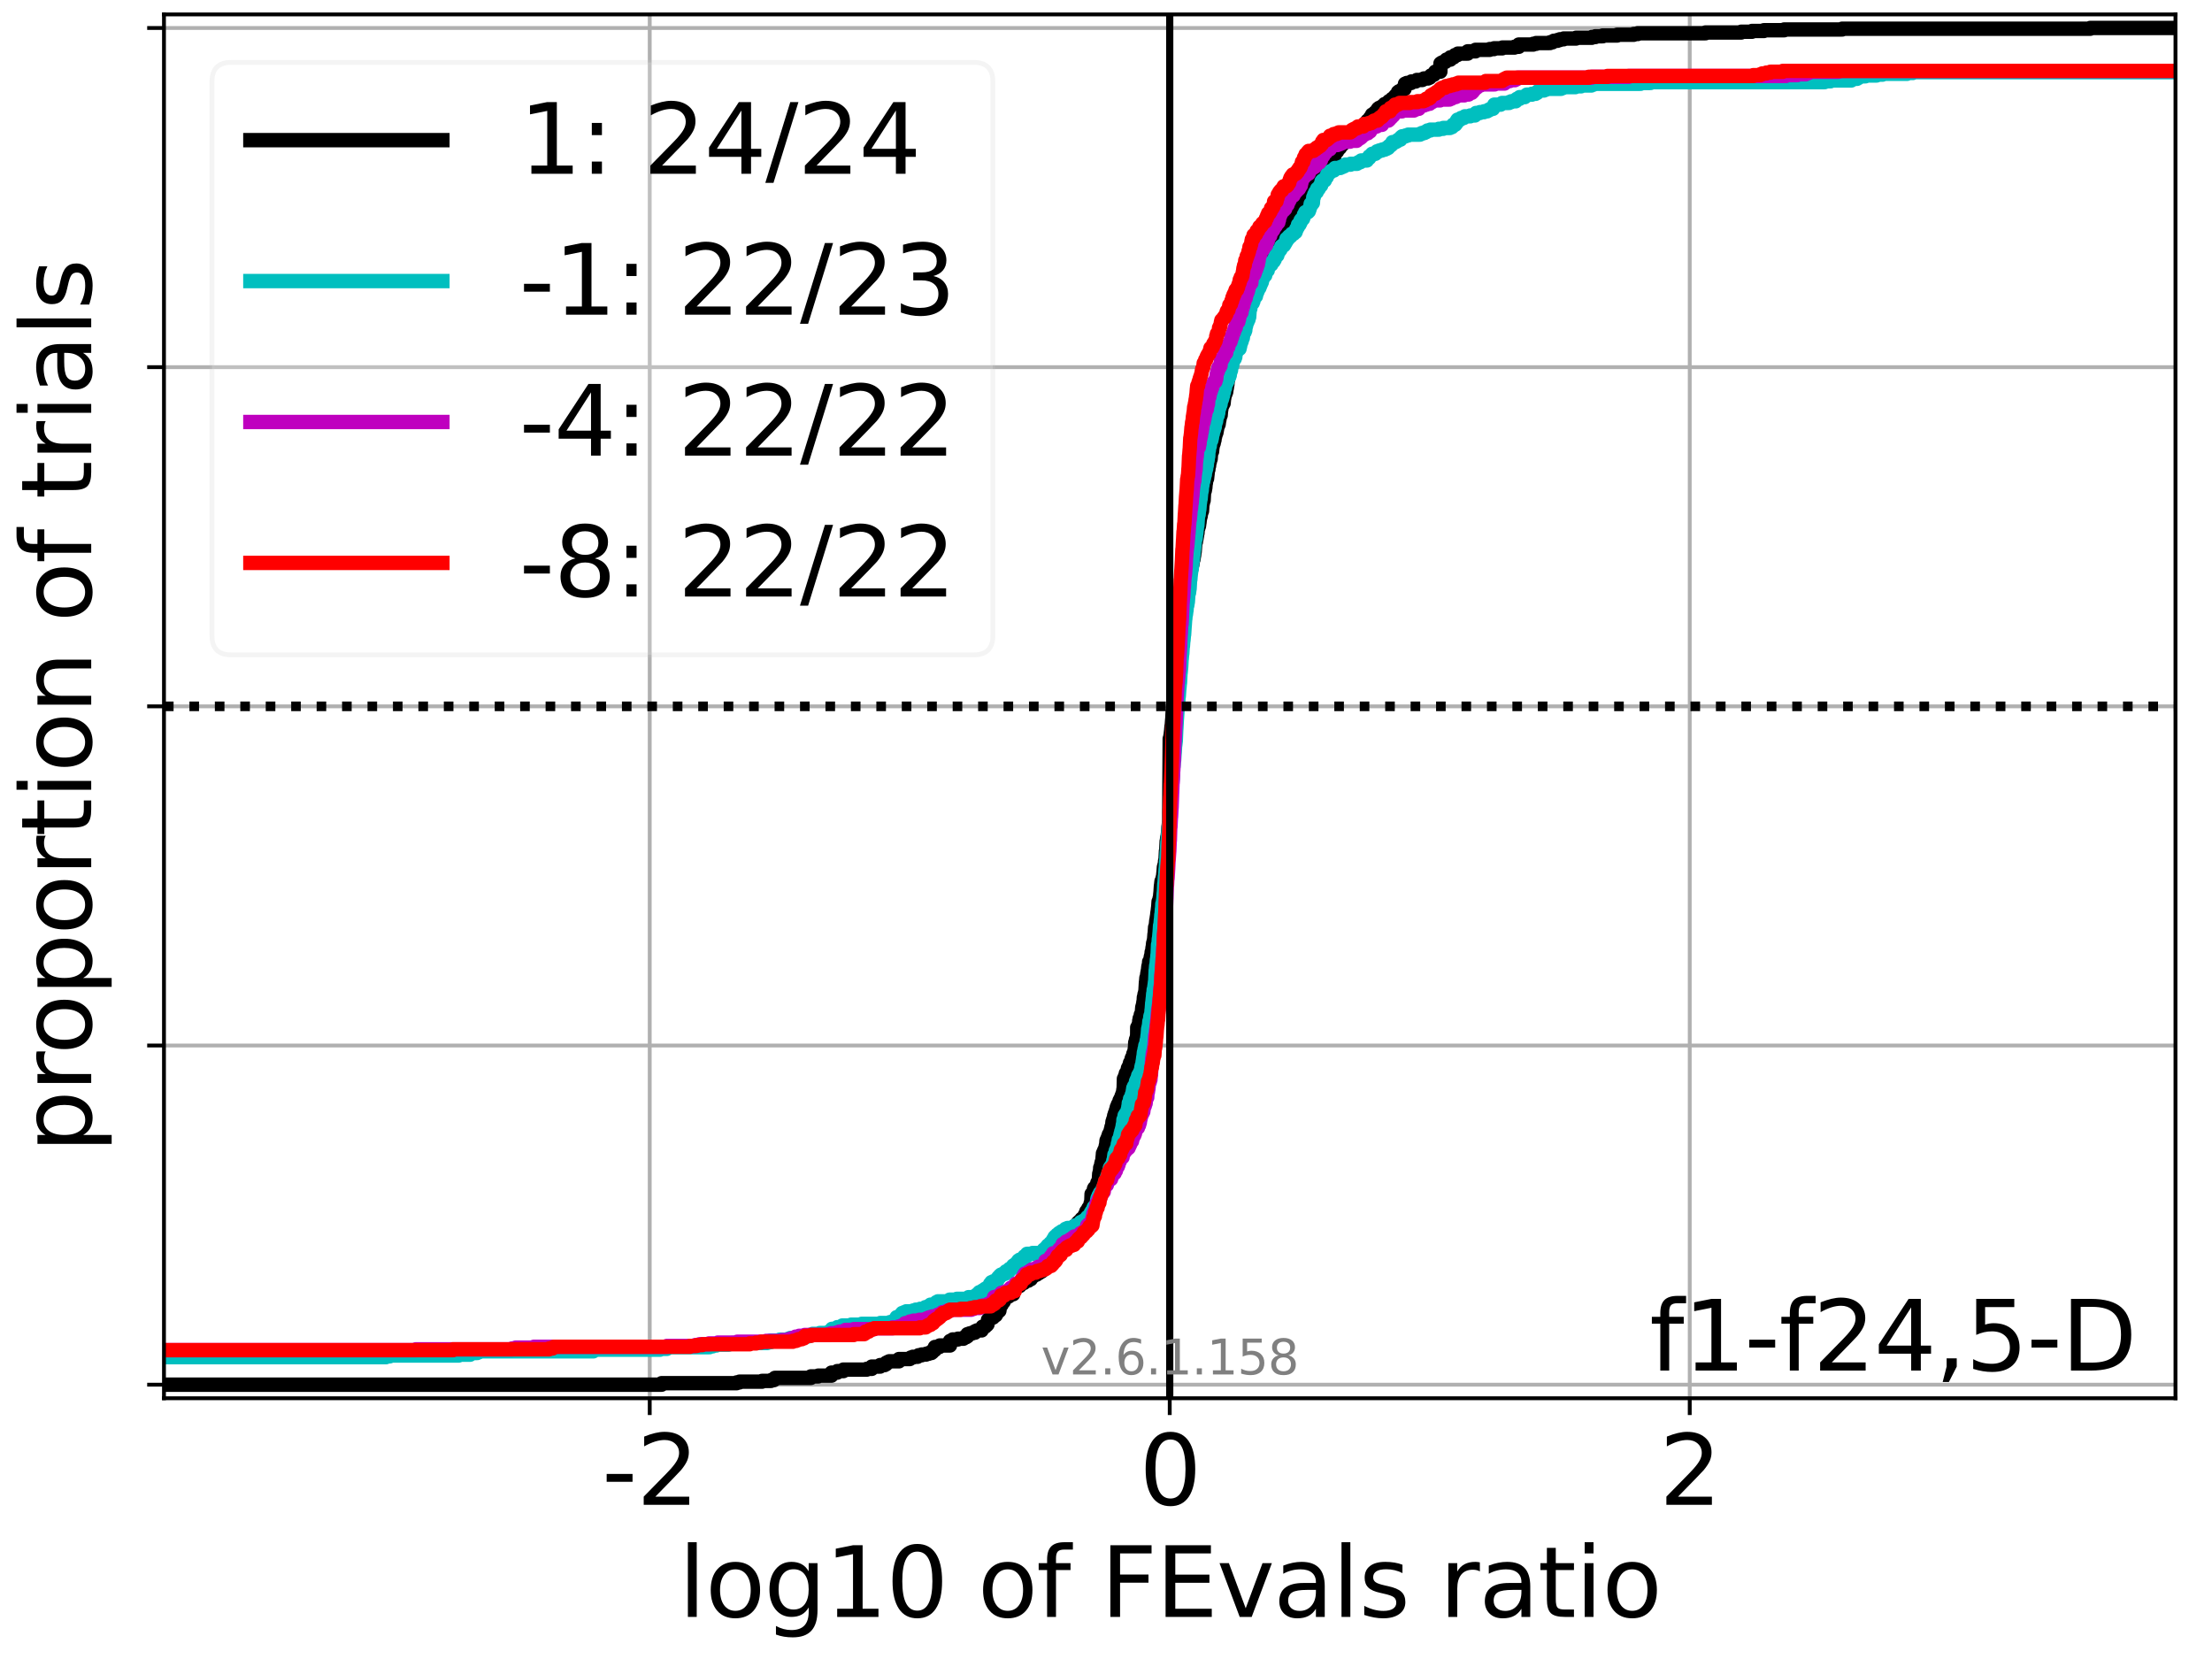 <?xml version="1.0" encoding="utf-8" standalone="no"?>
<!DOCTYPE svg PUBLIC "-//W3C//DTD SVG 1.1//EN"
  "http://www.w3.org/Graphics/SVG/1.1/DTD/svg11.dtd">
<svg xmlns:xlink="http://www.w3.org/1999/xlink" width="460.8pt" height="345.6pt" viewBox="0 0 460.8 345.6" xmlns="http://www.w3.org/2000/svg" version="1.1">
 <defs>
  <style type="text/css">*{stroke-linejoin: round; stroke-linecap: butt}</style>
 </defs>
 <g id="figure_1">
  <g id="patch_1">
   <path d="M 0 345.6 
L 460.8 345.6 
L 460.8 0 
L 0 0 
z
" style="fill: #ffffff"/>
  </g>
  <g id="axes_1">
   <g id="patch_2">
    <path d="M 34.16 291.28 
L 453.192 291.28 
L 453.192 3 
L 34.16 3 
z
" style="fill: #ffffff"/>
   </g>
   <g id="matplotlib.axis_1">
    <g id="xtick_1">
     <g id="line2d_1">
      <path d="M 135.349 291.28 
L 135.349 3 
" clip-path="url(#pf59f8d0b71)" style="fill: none; stroke: #b0b0b0; stroke-width: 0.8; stroke-linecap: square"/>
     </g>
     <g id="line2d_2">
      <defs>
       <path id="mc222bd6a77" d="M 0 0 
L 0 3.5 
" style="stroke: #000000; stroke-width: 0.8"/>
      </defs>
      <g>
       <use xlink:href="#mc222bd6a77" x="135.349" y="291.28" style="stroke: #000000; stroke-width: 0.8"/>
      </g>
     </g>
     <g id="text_1">
      <!-- -2 -->
      <g transform="translate(125.379 313.477)scale(0.2 -0.2)">
       <defs>
        <path id="DejaVuSans-2d" d="M 313 2009 
L 1997 2009 
L 1997 1497 
L 313 1497 
L 313 2009 
z
" transform="scale(0.016)"/>
        <path id="DejaVuSans-32" d="M 1228 531 
L 3431 531 
L 3431 0 
L 469 0 
L 469 531 
Q 828 903 1448 1529 
Q 2069 2156 2228 2338 
Q 2531 2678 2651 2914 
Q 2772 3150 2772 3378 
Q 2772 3750 2511 3984 
Q 2250 4219 1831 4219 
Q 1534 4219 1204 4116 
Q 875 4013 500 3803 
L 500 4441 
Q 881 4594 1212 4672 
Q 1544 4750 1819 4750 
Q 2544 4750 2975 4387 
Q 3406 4025 3406 3419 
Q 3406 3131 3298 2873 
Q 3191 2616 2906 2266 
Q 2828 2175 2409 1742 
Q 1991 1309 1228 531 
z
" transform="scale(0.016)"/>
       </defs>
       <use xlink:href="#DejaVuSans-2d"/>
       <use xlink:href="#DejaVuSans-32" x="36.084"/>
      </g>
     </g>
    </g>
    <g id="xtick_2">
     <g id="line2d_3">
      <path d="M 243.676 291.28 
L 243.676 3 
" clip-path="url(#pf59f8d0b71)" style="fill: none; stroke: #b0b0b0; stroke-width: 0.8; stroke-linecap: square"/>
     </g>
     <g id="line2d_4">
      <g>
       <use xlink:href="#mc222bd6a77" x="243.676" y="291.28" style="stroke: #000000; stroke-width: 0.8"/>
      </g>
     </g>
     <g id="text_2">
      <!-- 0 -->
      <g transform="translate(237.314 313.477)scale(0.2 -0.2)">
       <defs>
        <path id="DejaVuSans-30" d="M 2034 4250 
Q 1547 4250 1301 3770 
Q 1056 3291 1056 2328 
Q 1056 1369 1301 889 
Q 1547 409 2034 409 
Q 2525 409 2770 889 
Q 3016 1369 3016 2328 
Q 3016 3291 2770 3770 
Q 2525 4250 2034 4250 
z
M 2034 4750 
Q 2819 4750 3233 4129 
Q 3647 3509 3647 2328 
Q 3647 1150 3233 529 
Q 2819 -91 2034 -91 
Q 1250 -91 836 529 
Q 422 1150 422 2328 
Q 422 3509 836 4129 
Q 1250 4750 2034 4750 
z
" transform="scale(0.016)"/>
       </defs>
       <use xlink:href="#DejaVuSans-30"/>
      </g>
     </g>
    </g>
    <g id="xtick_3">
     <g id="line2d_5">
      <path d="M 352.003 291.28 
L 352.003 3 
" clip-path="url(#pf59f8d0b71)" style="fill: none; stroke: #b0b0b0; stroke-width: 0.8; stroke-linecap: square"/>
     </g>
     <g id="line2d_6">
      <g>
       <use xlink:href="#mc222bd6a77" x="352.003" y="291.28" style="stroke: #000000; stroke-width: 0.8"/>
      </g>
     </g>
     <g id="text_3">
      <!-- 2 -->
      <g transform="translate(345.64 313.477)scale(0.2 -0.2)">
       <use xlink:href="#DejaVuSans-32"/>
      </g>
     </g>
    </g>
    <g id="text_4">
     <!-- log10 of FEvals ratio -->
     <g transform="translate(141.371 336.833)scale(0.2 -0.2)">
      <defs>
       <path id="DejaVuSans-6c" d="M 603 4863 
L 1178 4863 
L 1178 0 
L 603 0 
L 603 4863 
z
" transform="scale(0.016)"/>
       <path id="DejaVuSans-6f" d="M 1959 3097 
Q 1497 3097 1228 2736 
Q 959 2375 959 1747 
Q 959 1119 1226 758 
Q 1494 397 1959 397 
Q 2419 397 2687 759 
Q 2956 1122 2956 1747 
Q 2956 2369 2687 2733 
Q 2419 3097 1959 3097 
z
M 1959 3584 
Q 2709 3584 3137 3096 
Q 3566 2609 3566 1747 
Q 3566 888 3137 398 
Q 2709 -91 1959 -91 
Q 1206 -91 779 398 
Q 353 888 353 1747 
Q 353 2609 779 3096 
Q 1206 3584 1959 3584 
z
" transform="scale(0.016)"/>
       <path id="DejaVuSans-67" d="M 2906 1791 
Q 2906 2416 2648 2759 
Q 2391 3103 1925 3103 
Q 1463 3103 1205 2759 
Q 947 2416 947 1791 
Q 947 1169 1205 825 
Q 1463 481 1925 481 
Q 2391 481 2648 825 
Q 2906 1169 2906 1791 
z
M 3481 434 
Q 3481 -459 3084 -895 
Q 2688 -1331 1869 -1331 
Q 1566 -1331 1297 -1286 
Q 1028 -1241 775 -1147 
L 775 -588 
Q 1028 -725 1275 -790 
Q 1522 -856 1778 -856 
Q 2344 -856 2625 -561 
Q 2906 -266 2906 331 
L 2906 616 
Q 2728 306 2450 153 
Q 2172 0 1784 0 
Q 1141 0 747 490 
Q 353 981 353 1791 
Q 353 2603 747 3093 
Q 1141 3584 1784 3584 
Q 2172 3584 2450 3431 
Q 2728 3278 2906 2969 
L 2906 3500 
L 3481 3500 
L 3481 434 
z
" transform="scale(0.016)"/>
       <path id="DejaVuSans-31" d="M 794 531 
L 1825 531 
L 1825 4091 
L 703 3866 
L 703 4441 
L 1819 4666 
L 2450 4666 
L 2450 531 
L 3481 531 
L 3481 0 
L 794 0 
L 794 531 
z
" transform="scale(0.016)"/>
       <path id="DejaVuSans-20" transform="scale(0.016)"/>
       <path id="DejaVuSans-66" d="M 2375 4863 
L 2375 4384 
L 1825 4384 
Q 1516 4384 1395 4259 
Q 1275 4134 1275 3809 
L 1275 3500 
L 2222 3500 
L 2222 3053 
L 1275 3053 
L 1275 0 
L 697 0 
L 697 3053 
L 147 3053 
L 147 3500 
L 697 3500 
L 697 3744 
Q 697 4328 969 4595 
Q 1241 4863 1831 4863 
L 2375 4863 
z
" transform="scale(0.016)"/>
       <path id="DejaVuSans-46" d="M 628 4666 
L 3309 4666 
L 3309 4134 
L 1259 4134 
L 1259 2759 
L 3109 2759 
L 3109 2228 
L 1259 2228 
L 1259 0 
L 628 0 
L 628 4666 
z
" transform="scale(0.016)"/>
       <path id="DejaVuSans-45" d="M 628 4666 
L 3578 4666 
L 3578 4134 
L 1259 4134 
L 1259 2753 
L 3481 2753 
L 3481 2222 
L 1259 2222 
L 1259 531 
L 3634 531 
L 3634 0 
L 628 0 
L 628 4666 
z
" transform="scale(0.016)"/>
       <path id="DejaVuSans-76" d="M 191 3500 
L 800 3500 
L 1894 563 
L 2988 3500 
L 3597 3500 
L 2284 0 
L 1503 0 
L 191 3500 
z
" transform="scale(0.016)"/>
       <path id="DejaVuSans-61" d="M 2194 1759 
Q 1497 1759 1228 1600 
Q 959 1441 959 1056 
Q 959 750 1161 570 
Q 1363 391 1709 391 
Q 2188 391 2477 730 
Q 2766 1069 2766 1631 
L 2766 1759 
L 2194 1759 
z
M 3341 1997 
L 3341 0 
L 2766 0 
L 2766 531 
Q 2569 213 2275 61 
Q 1981 -91 1556 -91 
Q 1019 -91 701 211 
Q 384 513 384 1019 
Q 384 1609 779 1909 
Q 1175 2209 1959 2209 
L 2766 2209 
L 2766 2266 
Q 2766 2663 2505 2880 
Q 2244 3097 1772 3097 
Q 1472 3097 1187 3025 
Q 903 2953 641 2809 
L 641 3341 
Q 956 3463 1253 3523 
Q 1550 3584 1831 3584 
Q 2591 3584 2966 3190 
Q 3341 2797 3341 1997 
z
" transform="scale(0.016)"/>
       <path id="DejaVuSans-73" d="M 2834 3397 
L 2834 2853 
Q 2591 2978 2328 3040 
Q 2066 3103 1784 3103 
Q 1356 3103 1142 2972 
Q 928 2841 928 2578 
Q 928 2378 1081 2264 
Q 1234 2150 1697 2047 
L 1894 2003 
Q 2506 1872 2764 1633 
Q 3022 1394 3022 966 
Q 3022 478 2636 193 
Q 2250 -91 1575 -91 
Q 1294 -91 989 -36 
Q 684 19 347 128 
L 347 722 
Q 666 556 975 473 
Q 1284 391 1588 391 
Q 1994 391 2212 530 
Q 2431 669 2431 922 
Q 2431 1156 2273 1281 
Q 2116 1406 1581 1522 
L 1381 1569 
Q 847 1681 609 1914 
Q 372 2147 372 2553 
Q 372 3047 722 3315 
Q 1072 3584 1716 3584 
Q 2034 3584 2315 3537 
Q 2597 3491 2834 3397 
z
" transform="scale(0.016)"/>
       <path id="DejaVuSans-72" d="M 2631 2963 
Q 2534 3019 2420 3045 
Q 2306 3072 2169 3072 
Q 1681 3072 1420 2755 
Q 1159 2438 1159 1844 
L 1159 0 
L 581 0 
L 581 3500 
L 1159 3500 
L 1159 2956 
Q 1341 3275 1631 3429 
Q 1922 3584 2338 3584 
Q 2397 3584 2469 3576 
Q 2541 3569 2628 3553 
L 2631 2963 
z
" transform="scale(0.016)"/>
       <path id="DejaVuSans-74" d="M 1172 4494 
L 1172 3500 
L 2356 3500 
L 2356 3053 
L 1172 3053 
L 1172 1153 
Q 1172 725 1289 603 
Q 1406 481 1766 481 
L 2356 481 
L 2356 0 
L 1766 0 
Q 1100 0 847 248 
Q 594 497 594 1153 
L 594 3053 
L 172 3053 
L 172 3500 
L 594 3500 
L 594 4494 
L 1172 4494 
z
" transform="scale(0.016)"/>
       <path id="DejaVuSans-69" d="M 603 3500 
L 1178 3500 
L 1178 0 
L 603 0 
L 603 3500 
z
M 603 4863 
L 1178 4863 
L 1178 4134 
L 603 4134 
L 603 4863 
z
" transform="scale(0.016)"/>
      </defs>
      <use xlink:href="#DejaVuSans-6c"/>
      <use xlink:href="#DejaVuSans-6f" x="27.783"/>
      <use xlink:href="#DejaVuSans-67" x="88.965"/>
      <use xlink:href="#DejaVuSans-31" x="152.441"/>
      <use xlink:href="#DejaVuSans-30" x="216.064"/>
      <use xlink:href="#DejaVuSans-20" x="279.688"/>
      <use xlink:href="#DejaVuSans-6f" x="311.475"/>
      <use xlink:href="#DejaVuSans-66" x="372.656"/>
      <use xlink:href="#DejaVuSans-20" x="407.861"/>
      <use xlink:href="#DejaVuSans-46" x="439.648"/>
      <use xlink:href="#DejaVuSans-45" x="497.168"/>
      <use xlink:href="#DejaVuSans-76" x="560.352"/>
      <use xlink:href="#DejaVuSans-61" x="619.531"/>
      <use xlink:href="#DejaVuSans-6c" x="680.811"/>
      <use xlink:href="#DejaVuSans-73" x="708.594"/>
      <use xlink:href="#DejaVuSans-20" x="760.693"/>
      <use xlink:href="#DejaVuSans-72" x="792.48"/>
      <use xlink:href="#DejaVuSans-61" x="833.594"/>
      <use xlink:href="#DejaVuSans-74" x="894.873"/>
      <use xlink:href="#DejaVuSans-69" x="934.082"/>
      <use xlink:href="#DejaVuSans-6f" x="961.865"/>
     </g>
    </g>
   </g>
   <g id="matplotlib.axis_2">
    <g id="ytick_1">
     <g id="line2d_7">
      <path d="M 34.16 288.454 
L 453.192 288.454 
" clip-path="url(#pf59f8d0b71)" style="fill: none; stroke: #b0b0b0; stroke-width: 0.8; stroke-linecap: square"/>
     </g>
     <g id="line2d_8">
      <defs>
       <path id="m570d30faf5" d="M 0 0 
L -3.5 0 
" style="stroke: #000000; stroke-width: 0.8"/>
      </defs>
      <g>
       <use xlink:href="#m570d30faf5" x="34.16" y="288.454" style="stroke: #000000; stroke-width: 0.8"/>
      </g>
     </g>
    </g>
    <g id="ytick_2">
     <g id="line2d_9">
      <path d="M 34.16 217.797 
L 453.192 217.797 
" clip-path="url(#pf59f8d0b71)" style="fill: none; stroke: #b0b0b0; stroke-width: 0.8; stroke-linecap: square"/>
     </g>
     <g id="line2d_10">
      <g>
       <use xlink:href="#m570d30faf5" x="34.16" y="217.797" style="stroke: #000000; stroke-width: 0.8"/>
      </g>
     </g>
    </g>
    <g id="ytick_3">
     <g id="line2d_11">
      <path d="M 34.16 147.14 
L 453.192 147.14 
" clip-path="url(#pf59f8d0b71)" style="fill: none; stroke: #b0b0b0; stroke-width: 0.8; stroke-linecap: square"/>
     </g>
     <g id="line2d_12">
      <g>
       <use xlink:href="#m570d30faf5" x="34.16" y="147.14" style="stroke: #000000; stroke-width: 0.8"/>
      </g>
     </g>
    </g>
    <g id="ytick_4">
     <g id="line2d_13">
      <path d="M 34.16 76.483 
L 453.192 76.483 
" clip-path="url(#pf59f8d0b71)" style="fill: none; stroke: #b0b0b0; stroke-width: 0.8; stroke-linecap: square"/>
     </g>
     <g id="line2d_14">
      <g>
       <use xlink:href="#m570d30faf5" x="34.16" y="76.483" style="stroke: #000000; stroke-width: 0.8"/>
      </g>
     </g>
    </g>
    <g id="ytick_5">
     <g id="line2d_15">
      <path d="M 34.16 5.826 
L 453.192 5.826 
" clip-path="url(#pf59f8d0b71)" style="fill: none; stroke: #b0b0b0; stroke-width: 0.8; stroke-linecap: square"/>
     </g>
     <g id="line2d_16">
      <g>
       <use xlink:href="#m570d30faf5" x="34.16" y="5.826" style="stroke: #000000; stroke-width: 0.8"/>
      </g>
     </g>
    </g>
    <g id="text_5">
     <!-- proportion of trials -->
     <g transform="translate(19.001 240.146)rotate(-90)scale(0.2 -0.2)">
      <defs>
       <path id="DejaVuSans-70" d="M 1159 525 
L 1159 -1331 
L 581 -1331 
L 581 3500 
L 1159 3500 
L 1159 2969 
Q 1341 3281 1617 3432 
Q 1894 3584 2278 3584 
Q 2916 3584 3314 3078 
Q 3713 2572 3713 1747 
Q 3713 922 3314 415 
Q 2916 -91 2278 -91 
Q 1894 -91 1617 61 
Q 1341 213 1159 525 
z
M 3116 1747 
Q 3116 2381 2855 2742 
Q 2594 3103 2138 3103 
Q 1681 3103 1420 2742 
Q 1159 2381 1159 1747 
Q 1159 1113 1420 752 
Q 1681 391 2138 391 
Q 2594 391 2855 752 
Q 3116 1113 3116 1747 
z
" transform="scale(0.016)"/>
       <path id="DejaVuSans-6e" d="M 3513 2113 
L 3513 0 
L 2938 0 
L 2938 2094 
Q 2938 2591 2744 2837 
Q 2550 3084 2163 3084 
Q 1697 3084 1428 2787 
Q 1159 2491 1159 1978 
L 1159 0 
L 581 0 
L 581 3500 
L 1159 3500 
L 1159 2956 
Q 1366 3272 1645 3428 
Q 1925 3584 2291 3584 
Q 2894 3584 3203 3211 
Q 3513 2838 3513 2113 
z
" transform="scale(0.016)"/>
      </defs>
      <use xlink:href="#DejaVuSans-70"/>
      <use xlink:href="#DejaVuSans-72" x="63.477"/>
      <use xlink:href="#DejaVuSans-6f" x="102.34"/>
      <use xlink:href="#DejaVuSans-70" x="163.521"/>
      <use xlink:href="#DejaVuSans-6f" x="226.998"/>
      <use xlink:href="#DejaVuSans-72" x="288.18"/>
      <use xlink:href="#DejaVuSans-74" x="329.293"/>
      <use xlink:href="#DejaVuSans-69" x="368.502"/>
      <use xlink:href="#DejaVuSans-6f" x="396.285"/>
      <use xlink:href="#DejaVuSans-6e" x="457.467"/>
      <use xlink:href="#DejaVuSans-20" x="520.846"/>
      <use xlink:href="#DejaVuSans-6f" x="552.633"/>
      <use xlink:href="#DejaVuSans-66" x="613.814"/>
      <use xlink:href="#DejaVuSans-20" x="649.02"/>
      <use xlink:href="#DejaVuSans-74" x="680.807"/>
      <use xlink:href="#DejaVuSans-72" x="720.016"/>
      <use xlink:href="#DejaVuSans-69" x="761.129"/>
      <use xlink:href="#DejaVuSans-61" x="788.912"/>
      <use xlink:href="#DejaVuSans-6c" x="850.191"/>
      <use xlink:href="#DejaVuSans-73" x="877.975"/>
     </g>
    </g>
   </g>
   <g id="line2d_17">
    <path d="M 34.16 288.454 
L 137.827 288.454 
L 137.827 288.14 
L 153.451 288.14 
L 153.451 287.983 
L 154.048 287.983 
L 154.048 287.826 
L 158.737 287.826 
L 158.737 287.669 
L 160.594 287.669 
L 160.594 287.512 
L 161.192 287.512 
L 161.192 287.355 
L 161.428 287.355 
L 161.428 287.041 
L 168.919 287.041 
L 168.919 286.727 
L 170.437 286.727 
L 170.437 286.57 
L 173.208 286.57 
L 173.208 285.941 
L 174.414 285.941 
L 174.414 285.627 
L 175.686 285.627 
L 175.686 285.313 
L 180.552 285.313 
L 180.552 285.156 
L 181.598 285.156 
L 181.598 284.685 
L 183.341 284.685 
L 183.341 284.371 
L 184.288 284.371 
L 184.288 284.214 
L 184.579 284.214 
L 184.579 283.9 
L 184.885 283.9 
L 184.885 283.743 
L 185.224 283.743 
L 185.224 283.586 
L 187.271 283.586 
L 187.271 283.115 
L 189.513 283.115 
L 189.513 282.958 
L 189.727 282.958 
L 189.727 282.801 
L 190.163 282.801 
L 190.163 282.644 
L 191.135 282.644 
L 191.135 282.487 
L 191.346 282.487 
L 191.346 282.33 
L 191.991 282.33 
L 191.991 282.173 
L 192.926 282.173 
L 192.926 282.016 
L 193.462 282.016 
L 193.462 281.859 
L 194.038 281.859 
L 194.038 281.702 
L 194.233 281.702 
L 194.233 281.388 
L 194.508 281.388 
L 194.508 281.231 
L 194.762 281.231 
L 194.762 280.603 
L 195.699 280.603 
L 195.763 280.289 
L 197.903 280.289 
L 197.903 279.347 
L 198.434 279.347 
L 198.469 279.033 
L 199.555 279.033 
L 199.555 278.876 
L 200.695 278.876 
L 200.695 278.719 
L 200.884 278.719 
L 200.884 278.562 
L 201.292 278.562 
L 201.292 278.405 
L 201.529 278.405 
L 201.529 277.934 
L 201.974 277.934 
L 201.974 277.777 
L 202.53 277.777 
L 202.53 277.62 
L 203.102 277.62 
L 203.152 277.306 
L 203.505 277.306 
L 203.505 277.149 
L 204.49 277.149 
L 204.545 276.835 
L 204.627 276.835 
L 204.693 276.364 
L 205.237 276.364 
L 205.237 276.207 
L 205.394 276.207 
L 205.394 276.05 
L 205.584 276.05 
L 205.584 275.893 
L 205.713 275.893 
L 205.817 274.95 
L 206.054 274.95 
L 206.06 274.636 
L 206.249 274.636 
L 206.249 274.479 
L 206.87 274.479 
L 206.87 274.322 
L 207.024 274.322 
L 207.122 274.008 
L 207.44 274.008 
L 207.44 273.694 
L 207.621 273.694 
L 207.675 273.223 
L 207.779 273.223 
L 207.779 273.066 
L 208.187 273.066 
L 208.296 272.281 
L 208.324 272.281 
L 208.419 271.967 
L 208.452 271.967 
L 208.452 271.81 
L 208.661 271.81 
L 208.674 271.496 
L 208.797 271.496 
L 208.824 271.182 
L 209.081 271.182 
L 209.184 270.554 
L 209.458 270.554 
L 209.502 270.24 
L 209.769 270.24 
L 209.769 270.083 
L 210.143 270.083 
L 210.143 269.926 
L 210.343 269.926 
L 210.343 269.769 
L 210.485 269.769 
L 210.485 269.612 
L 211.066 269.612 
L 211.066 268.827 
L 211.222 268.827 
L 211.3 268.513 
L 211.345 268.513 
L 211.345 268.356 
L 211.633 268.356 
L 211.695 268.042 
L 211.965 268.042 
L 211.965 267.885 
L 212.428 267.885 
L 212.5 267.571 
L 212.584 267.571 
L 212.584 267.414 
L 212.9 267.414 
L 212.9 267.257 
L 213.308 267.257 
L 213.382 266.943 
L 213.568 266.943 
L 213.568 266.786 
L 214.207 266.786 
L 214.207 266.472 
L 214.736 266.472 
L 214.794 266.001 
L 215.063 266.001 
L 215.063 265.844 
L 215.326 265.844 
L 215.326 265.687 
L 215.515 265.687 
L 215.515 265.529 
L 215.951 265.529 
L 215.951 265.215 
L 216.449 265.215 
L 216.449 265.058 
L 216.657 265.058 
L 216.657 264.901 
L 216.967 264.901 
L 216.967 264.744 
L 217.131 264.744 
L 217.189 264.43 
L 217.333 264.43 
L 217.416 264.116 
L 217.539 264.116 
L 217.539 263.959 
L 217.833 263.959 
L 217.833 262.232 
L 218.088 262.232 
L 218.088 262.075 
L 218.592 262.075 
L 218.631 261.761 
L 219.133 261.761 
L 219.133 261.604 
L 219.304 261.604 
L 219.389 261.29 
L 219.843 261.29 
L 219.88 260.976 
L 220.135 260.976 
L 220.135 260.819 
L 220.312 260.819 
L 220.396 260.505 
L 220.706 260.505 
L 220.706 260.348 
L 220.975 260.348 
L 220.975 260.191 
L 221.2 260.191 
L 221.2 260.034 
L 221.375 260.034 
L 221.458 259.563 
L 221.899 259.563 
L 221.942 259.249 
L 222.122 259.249 
L 222.122 258.778 
L 222.359 258.778 
L 222.359 258.621 
L 222.479 258.621 
L 222.575 258.15 
L 222.615 258.15 
L 222.66 257.836 
L 222.893 257.836 
L 222.932 257.522 
L 223.01 257.522 
L 223.01 257.365 
L 223.27 257.365 
L 223.329 256.423 
L 223.533 256.423 
L 223.638 255.952 
L 223.745 255.952 
L 223.745 255.481 
L 224.23 255.481 
L 224.341 255.166 
L 224.364 255.166 
L 224.364 255.009 
L 224.476 255.009 
L 224.553 254.695 
L 224.725 254.695 
L 224.725 254.538 
L 224.893 254.538 
L 224.893 254.381 
L 225.185 254.381 
L 225.231 254.067 
L 225.314 254.067 
L 225.314 253.91 
L 225.83 253.91 
L 225.936 253.282 
L 225.965 253.282 
L 225.965 253.125 
L 226.099 253.125 
L 226.208 252.654 
L 226.223 252.654 
L 226.315 252.34 
L 226.507 252.34 
L 226.507 252.183 
L 226.676 252.183 
L 226.715 251.712 
L 226.827 251.712 
L 226.827 251.555 
L 226.995 251.555 
L 227.101 251.241 
L 227.111 251.241 
L 227.212 250.613 
L 227.331 250.613 
L 227.398 248.729 
L 227.653 248.729 
L 227.746 248.415 
L 227.816 248.415 
L 227.897 247.63 
L 227.982 247.63 
L 227.982 247.473 
L 228.211 247.473 
L 228.211 247.316 
L 228.372 247.316 
L 228.465 247.002 
L 228.486 247.002 
L 228.519 246.688 
L 228.603 246.688 
L 228.603 246.374 
L 228.716 246.374 
L 228.774 246.06 
L 228.889 246.06 
L 228.994 244.489 
L 229.02 244.489 
L 229.114 244.018 
L 229.158 244.018 
L 229.198 243.233 
L 229.337 243.233 
L 229.418 242.448 
L 229.462 242.448 
L 229.491 242.134 
L 229.613 242.134 
L 229.715 240.878 
L 229.725 240.878 
L 229.77 240.25 
L 229.85 240.25 
L 229.909 239.936 
L 230.008 239.936 
L 230.037 239.622 
L 230.137 239.622 
L 230.189 239.308 
L 230.263 239.308 
L 230.357 238.68 
L 230.419 238.68 
L 230.512 237.581 
L 230.652 237.581 
L 230.654 237.267 
L 230.767 237.267 
L 230.842 236.796 
L 230.997 236.796 
L 230.997 236.325 
L 231.138 236.325 
L 231.138 236.168 
L 231.251 236.168 
L 231.301 235.697 
L 231.368 235.697 
L 231.434 235.226 
L 231.513 235.226 
L 231.543 234.755 
L 231.66 234.755 
L 231.754 233.655 
L 231.837 233.655 
L 231.901 233.184 
L 232.016 233.184 
L 232.105 232.399 
L 232.255 232.399 
L 232.255 231.928 
L 232.415 231.928 
L 232.468 231.3 
L 232.574 231.3 
L 232.644 230.672 
L 232.688 230.672 
L 232.776 230.358 
L 232.803 230.358 
L 232.9 230.044 
L 233.044 230.044 
L 233.081 229.73 
L 233.17 229.73 
L 233.229 229.259 
L 233.302 229.259 
L 233.386 228.945 
L 233.46 228.945 
L 233.565 228.631 
L 233.621 228.631 
L 233.653 228.317 
L 233.734 228.317 
L 233.827 227.846 
L 233.922 227.846 
L 234.032 226.904 
L 234.076 226.904 
L 234.138 224.706 
L 234.28 224.706 
L 234.34 224.234 
L 234.461 224.234 
L 234.534 223.606 
L 234.667 223.606 
L 234.735 223.292 
L 234.817 223.292 
L 234.91 222.821 
L 234.964 222.821 
L 234.975 222.507 
L 235.139 222.507 
L 235.209 222.036 
L 235.308 222.036 
L 235.402 221.408 
L 235.564 221.408 
L 235.637 220.937 
L 235.702 220.937 
L 235.761 220.466 
L 235.831 220.466 
L 235.831 220.309 
L 236.001 220.309 
L 236.095 219.524 
L 236.185 219.524 
L 236.284 219.053 
L 236.328 219.053 
L 236.403 218.425 
L 236.44 218.425 
L 236.493 217.169 
L 236.565 217.169 
L 236.652 216.541 
L 236.75 216.541 
L 236.843 215.913 
L 236.89 215.913 
L 236.909 214.028 
L 237.041 214.028 
L 237.079 213.714 
L 237.155 213.714 
L 237.205 213.4 
L 237.277 213.4 
L 237.333 212.615 
L 237.393 212.615 
L 237.419 212.144 
L 237.572 212.144 
L 237.656 211.359 
L 237.749 211.359 
L 237.85 211.045 
L 237.861 211.045 
L 237.962 209.789 
L 238.003 209.789 
L 238.09 209.318 
L 238.12 209.318 
L 238.199 208.69 
L 238.24 208.69 
L 238.297 207.748 
L 238.373 207.748 
L 238.427 207.12 
L 238.497 207.12 
L 238.591 206.492 
L 238.614 206.492 
L 238.725 204.608 
L 238.743 204.608 
L 238.822 203.665 
L 238.908 203.665 
L 239.016 202.723 
L 239.023 202.723 
L 239.109 202.252 
L 239.137 202.252 
L 239.231 201.31 
L 239.265 201.31 
L 239.343 200.839 
L 239.379 200.839 
L 239.387 200.368 
L 239.527 200.368 
L 239.634 199.897 
L 239.641 199.897 
L 239.746 199.269 
L 239.752 199.269 
L 239.835 198.955 
L 239.869 198.955 
L 239.914 198.327 
L 240.01 198.327 
L 240.097 197.385 
L 240.135 197.385 
L 240.227 196.443 
L 240.283 196.443 
L 240.348 195.972 
L 240.403 195.972 
L 240.508 194.559 
L 240.535 194.559 
L 240.637 193.145 
L 240.651 193.145 
L 240.74 192.831 
L 240.773 192.831 
L 240.878 191.732 
L 240.905 191.732 
L 241.01 190.947 
L 241.026 190.947 
L 241.133 190.005 
L 241.155 190.005 
L 241.256 189.063 
L 241.274 189.063 
L 241.358 187.807 
L 241.501 187.807 
L 241.558 187.179 
L 241.629 187.179 
L 241.73 186.08 
L 241.744 186.08 
L 241.85 184.51 
L 241.866 184.51 
L 241.968 183.568 
L 242.003 183.568 
L 242.107 183.254 
L 242.122 183.254 
L 242.224 182.782 
L 242.271 182.782 
L 242.381 181.683 
L 242.388 181.683 
L 242.472 180.584 
L 242.516 180.584 
L 242.559 180.27 
L 242.642 180.27 
L 242.716 179.328 
L 242.792 179.328 
L 242.895 177.287 
L 242.943 177.287 
L 243.041 175.246 
L 243.065 175.246 
L 243.161 174.461 
L 243.21 174.461 
L 243.317 173.519 
L 243.322 173.519 
L 243.432 172.105 
L 243.45 172.105 
L 243.54 171.163 
L 243.566 171.163 
L 243.676 153.892 
L 243.729 153.892 
L 243.828 153.264 
L 243.845 153.264 
L 243.956 152.322 
L 243.963 152.322 
L 244.057 151.222 
L 244.089 151.222 
L 244.2 149.809 
L 244.213 149.809 
L 244.297 148.082 
L 244.337 148.082 
L 244.367 147.454 
L 244.449 147.454 
L 244.551 146.512 
L 244.573 146.512 
L 244.679 145.099 
L 244.686 145.099 
L 244.754 144.314 
L 244.805 144.314 
L 244.829 143.372 
L 244.948 143.372 
L 245.046 141.958 
L 245.076 141.958 
L 245.155 141.173 
L 245.235 141.173 
L 245.337 139.917 
L 245.367 139.917 
L 245.473 138.347 
L 245.483 138.347 
L 245.593 137.091 
L 245.637 137.091 
L 245.737 135.678 
L 245.75 135.678 
L 245.849 134.736 
L 245.892 134.736 
L 245.992 133.794 
L 246.014 133.794 
L 246.03 133.48 
L 246.127 133.48 
L 246.238 131.753 
L 246.243 131.753 
L 246.34 130.81 
L 246.364 130.81 
L 246.475 130.025 
L 246.54 130.025 
L 246.65 129.083 
L 246.667 129.083 
L 246.77 127.67 
L 246.817 127.67 
L 246.817 126.885 
L 247.001 126.885 
L 247.099 125.158 
L 247.125 125.158 
L 247.125 124.687 
L 247.241 124.687 
L 247.337 123.274 
L 247.355 123.274 
L 247.444 122.489 
L 247.478 122.489 
L 247.556 121.861 
L 247.592 121.861 
L 247.673 121.389 
L 247.718 121.389 
L 247.829 120.447 
L 247.845 120.447 
L 247.952 119.505 
L 247.965 119.505 
L 248.054 118.72 
L 248.108 118.72 
L 248.17 118.249 
L 248.243 118.249 
L 248.344 117.621 
L 248.385 117.621 
L 248.477 116.679 
L 248.507 116.679 
L 248.507 116.522 
L 248.62 116.522 
L 248.727 115.737 
L 248.75 115.737 
L 248.842 114.952 
L 248.868 114.952 
L 248.969 113.539 
L 248.982 113.539 
L 249.017 112.911 
L 249.124 112.911 
L 249.192 112.283 
L 249.237 112.283 
L 249.343 111.655 
L 249.349 111.655 
L 249.42 111.026 
L 249.461 111.026 
L 249.511 110.084 
L 249.611 110.084 
L 249.663 109.613 
L 249.758 109.613 
L 249.865 108.828 
L 249.873 108.828 
L 249.952 108.043 
L 249.986 108.043 
L 249.998 107.572 
L 250.11 107.572 
L 250.207 106.787 
L 250.27 106.787 
L 250.296 106.473 
L 250.393 106.473 
L 250.494 104.903 
L 250.56 104.903 
L 250.607 104.275 
L 250.731 104.275 
L 250.821 102.548 
L 250.857 102.548 
L 250.918 102.234 
L 250.975 102.234 
L 251.08 101.606 
L 251.088 101.606 
L 251.167 100.663 
L 251.204 100.663 
L 251.303 99.878 
L 251.323 99.878 
L 251.323 99.721 
L 251.444 99.721 
L 251.546 98.779 
L 251.556 98.779 
L 251.621 97.837 
L 251.722 97.837 
L 251.795 97.052 
L 251.869 97.052 
L 251.942 96.267 
L 252.016 96.267 
L 252.126 95.639 
L 252.194 95.639 
L 252.292 94.383 
L 252.306 94.383 
L 252.403 94.069 
L 252.49 94.069 
L 252.579 93.127 
L 252.603 93.127 
L 252.636 92.656 
L 252.715 92.656 
L 252.815 92.342 
L 252.837 92.342 
L 252.937 91.714 
L 252.989 91.714 
L 253.086 90.929 
L 253.139 90.929 
L 253.214 90.457 
L 253.275 90.457 
L 253.282 90.143 
L 253.395 90.143 
L 253.502 89.515 
L 253.513 89.515 
L 253.62 88.73 
L 253.731 88.73 
L 253.809 88.416 
L 253.858 88.416 
L 253.961 87.631 
L 253.985 87.631 
L 254.094 87.003 
L 254.108 87.003 
L 254.134 86.532 
L 254.28 86.532 
L 254.371 85.433 
L 254.398 85.433 
L 254.486 84.805 
L 254.511 84.805 
L 254.591 84.334 
L 254.732 84.334 
L 254.732 84.02 
L 254.895 84.02 
L 254.998 82.921 
L 255.037 82.921 
L 255.097 82.293 
L 255.192 82.293 
L 255.22 81.979 
L 255.313 81.979 
L 255.324 81.665 
L 255.429 81.665 
L 255.529 80.88 
L 255.559 80.88 
L 255.661 80.094 
L 255.692 80.094 
L 255.746 79.152 
L 255.809 79.152 
L 255.92 78.21 
L 256.019 78.21 
L 256.116 77.425 
L 256.158 77.425 
L 256.251 76.483 
L 256.273 76.483 
L 256.355 75.698 
L 256.397 75.698 
L 256.501 75.07 
L 256.636 75.07 
L 256.738 74.128 
L 256.768 74.128 
L 256.86 73.343 
L 256.897 73.343 
L 256.976 72.401 
L 257.117 72.401 
L 257.117 72.244 
L 257.292 72.244 
L 257.334 71.773 
L 257.48 71.773 
L 257.523 71.459 
L 257.672 71.459 
L 257.708 71.145 
L 257.821 71.145 
L 257.821 70.988 
L 257.934 70.988 
L 257.958 70.517 
L 258.067 70.517 
L 258.17 69.888 
L 258.184 69.888 
L 258.293 69.417 
L 258.32 69.417 
L 258.32 69.26 
L 258.463 69.26 
L 258.463 69.103 
L 258.636 69.103 
L 258.711 68.475 
L 258.774 68.475 
L 258.86 68.161 
L 258.887 68.161 
L 258.887 68.004 
L 259.058 68.004 
L 259.058 67.69 
L 259.21 67.69 
L 259.21 67.533 
L 259.462 67.533 
L 259.485 67.219 
L 259.585 67.219 
L 259.622 66.748 
L 259.712 66.748 
L 259.736 66.434 
L 259.84 66.434 
L 259.84 66.277 
L 259.981 66.277 
L 260.024 64.864 
L 260.095 64.864 
L 260.186 64.236 
L 260.226 64.236 
L 260.335 63.608 
L 260.391 63.608 
L 260.438 63.294 
L 260.507 63.294 
L 260.562 62.823 
L 260.643 62.823 
L 260.752 62.509 
L 260.79 62.509 
L 260.869 62.195 
L 260.949 62.195 
L 261.026 61.881 
L 261.063 61.881 
L 261.161 60.939 
L 261.253 60.939 
L 261.351 60.625 
L 261.477 60.625 
L 261.477 60.468 
L 261.707 60.468 
L 261.805 59.683 
L 261.864 59.683 
L 261.954 59.368 
L 262 59.368 
L 262.032 59.054 
L 262.122 59.054 
L 262.223 58.74 
L 262.266 58.74 
L 262.296 58.426 
L 262.489 58.426 
L 262.506 58.112 
L 262.661 58.112 
L 262.751 57.17 
L 263.122 57.17 
L 263.122 56.699 
L 263.347 56.699 
L 263.405 56.228 
L 263.466 56.228 
L 263.466 56.071 
L 263.607 56.071 
L 263.607 55.757 
L 263.759 55.757 
L 263.759 55.6 
L 264.023 55.6 
L 264.084 55.286 
L 264.143 55.286 
L 264.143 55.129 
L 264.27 55.129 
L 264.33 54.815 
L 264.437 54.815 
L 264.437 54.658 
L 264.577 54.658 
L 264.665 54.344 
L 264.834 54.344 
L 264.93 54.03 
L 265.034 54.03 
L 265.095 53.402 
L 265.159 53.402 
L 265.23 52.617 
L 265.416 52.617 
L 265.513 51.832 
L 265.572 51.832 
L 265.63 51.518 
L 265.712 51.518 
L 265.777 51.047 
L 265.847 51.047 
L 265.922 50.576 
L 266.152 50.576 
L 266.152 50.419 
L 266.312 50.419 
L 266.398 49.948 
L 266.522 49.948 
L 266.557 49.634 
L 266.645 49.634 
L 266.748 48.848 
L 266.934 48.848 
L 266.934 48.691 
L 267.051 48.691 
L 267.051 48.534 
L 267.164 48.534 
L 267.265 48.063 
L 267.307 48.063 
L 267.359 47.749 
L 267.736 47.749 
L 267.846 47.278 
L 267.896 47.278 
L 267.956 46.807 
L 268.092 46.807 
L 268.126 46.493 
L 268.229 46.493 
L 268.229 46.336 
L 268.479 46.336 
L 268.484 46.022 
L 268.619 46.022 
L 268.642 45.708 
L 268.733 45.708 
L 268.806 45.394 
L 269.075 45.394 
L 269.075 45.237 
L 269.414 45.237 
L 269.519 43.353 
L 270.019 43.353 
L 270.019 43.196 
L 270.138 43.196 
L 270.211 42.882 
L 270.254 42.882 
L 270.254 42.725 
L 270.455 42.725 
L 270.455 42.568 
L 270.613 42.568 
L 270.613 42.254 
L 270.967 42.254 
L 270.967 42.097 
L 271.092 42.097 
L 271.092 41.94 
L 271.892 41.94 
L 271.997 40.841 
L 272.148 40.841 
L 272.148 40.684 
L 272.678 40.684 
L 272.768 40.213 
L 273.01 40.213 
L 273.01 40.056 
L 273.145 40.056 
L 273.226 39.585 
L 273.304 39.585 
L 273.304 39.428 
L 273.544 39.428 
L 273.652 39.114 
L 273.807 39.114 
L 273.807 38.956 
L 274.239 38.956 
L 274.274 38.014 
L 274.463 38.014 
L 274.522 37.7 
L 275.014 37.7 
L 275.079 37.386 
L 275.274 37.386 
L 275.319 37.072 
L 275.615 37.072 
L 275.719 36.758 
L 276.286 36.758 
L 276.368 34.717 
L 276.532 34.717 
L 276.593 34.403 
L 276.845 34.403 
L 276.862 34.089 
L 277.111 34.089 
L 277.167 33.775 
L 277.246 33.775 
L 277.246 33.618 
L 277.433 33.618 
L 277.433 33.461 
L 277.565 33.461 
L 277.646 33.147 
L 277.763 33.147 
L 277.833 32.833 
L 277.909 32.833 
L 278.017 32.205 
L 278.022 32.205 
L 278.052 31.734 
L 278.256 31.734 
L 278.256 31.577 
L 278.528 31.577 
L 278.566 31.263 
L 278.709 31.263 
L 278.761 30.949 
L 278.969 30.949 
L 278.969 30.792 
L 279.131 30.792 
L 279.18 30.478 
L 279.267 30.478 
L 279.362 30.164 
L 279.635 30.164 
L 279.635 30.007 
L 279.771 30.007 
L 279.803 29.536 
L 279.912 29.536 
L 279.94 29.065 
L 280.048 29.065 
L 280.048 28.908 
L 280.337 28.908 
L 280.337 28.751 
L 280.46 28.751 
L 280.46 28.593 
L 280.606 28.593 
L 280.606 28.436 
L 281.116 28.436 
L 281.116 28.279 
L 281.285 28.279 
L 281.339 27.808 
L 281.535 27.808 
L 281.535 27.651 
L 281.772 27.651 
L 281.843 27.337 
L 282.543 27.337 
L 282.58 27.023 
L 282.682 27.023 
L 282.682 26.866 
L 283.037 26.866 
L 283.11 26.552 
L 283.941 26.552 
L 284.013 26.238 
L 284.154 26.238 
L 284.154 26.081 
L 284.345 26.081 
L 284.345 25.924 
L 284.476 25.924 
L 284.479 25.61 
L 284.743 25.61 
L 284.822 25.296 
L 284.865 25.296 
L 284.865 25.139 
L 285.168 25.139 
L 285.247 24.825 
L 285.36 24.825 
L 285.426 24.511 
L 285.66 24.511 
L 285.66 24.354 
L 285.783 24.354 
L 285.823 23.883 
L 286.278 23.883 
L 286.366 23.569 
L 286.443 23.569 
L 286.443 23.412 
L 286.921 23.412 
L 286.979 22.784 
L 287.095 22.784 
L 287.095 22.627 
L 287.301 22.627 
L 287.301 22.47 
L 287.745 22.47 
L 287.745 22.313 
L 287.896 22.313 
L 287.896 22.156 
L 288.199 22.156 
L 288.199 21.999 
L 288.337 21.999 
L 288.431 21.685 
L 289.07 21.685 
L 289.087 21.371 
L 289.216 21.371 
L 289.216 21.214 
L 289.375 21.214 
L 289.375 21.057 
L 289.749 21.057 
L 289.749 20.9 
L 289.925 20.9 
L 289.992 20.586 
L 290.293 20.586 
L 290.293 20.429 
L 290.515 20.429 
L 290.544 20.115 
L 290.667 20.115 
L 290.667 19.958 
L 291.072 19.958 
L 291.178 19.33 
L 291.227 19.33 
L 291.227 19.173 
L 291.433 19.173 
L 291.433 19.016 
L 291.791 19.016 
L 291.791 18.859 
L 292.127 18.859 
L 292.145 18.545 
L 292.59 18.545 
L 292.696 17.445 
L 293.045 17.445 
L 293.045 17.288 
L 293.951 17.288 
L 294.017 16.974 
L 294.911 16.974 
L 294.911 16.817 
L 295.151 16.817 
L 295.151 16.66 
L 296.288 16.66 
L 296.288 16.503 
L 296.633 16.503 
L 296.633 16.346 
L 297.487 16.346 
L 297.487 16.189 
L 297.839 16.189 
L 297.924 15.875 
L 298.101 15.875 
L 298.101 15.718 
L 298.404 15.718 
L 298.404 15.561 
L 298.738 15.561 
L 298.738 15.404 
L 298.864 15.404 
L 298.864 15.247 
L 298.987 15.247 
L 298.987 14.933 
L 300.05 14.933 
L 300.081 13.206 
L 300.323 13.206 
L 300.323 13.049 
L 300.677 13.049 
L 300.677 12.892 
L 301.108 12.892 
L 301.108 12.735 
L 301.229 12.735 
L 301.314 12.421 
L 302.128 12.421 
L 302.128 11.95 
L 302.823 11.95 
L 302.9 11.636 
L 303.088 11.636 
L 303.088 11.479 
L 303.605 11.479 
L 303.708 11.165 
L 305.754 11.165 
L 305.754 10.694 
L 307.377 10.694 
L 307.377 10.38 
L 310.321 10.38 
L 310.321 10.223 
L 311.226 10.223 
L 311.226 10.066 
L 312.938 10.066 
L 312.938 9.909 
L 315.476 9.909 
L 315.476 9.752 
L 316.386 9.752 
L 316.386 9.281 
L 319.393 9.281 
L 319.393 9.124 
L 320.012 9.124 
L 320.012 8.967 
L 322.885 8.967 
L 322.885 8.81 
L 323.419 8.81 
L 323.419 8.653 
L 323.682 8.653 
L 323.682 8.496 
L 324.453 8.496 
L 324.453 8.339 
L 324.954 8.339 
L 324.954 8.182 
L 325.742 8.182 
L 325.742 8.024 
L 328.319 8.024 
L 328.319 7.867 
L 331.597 7.867 
L 331.597 7.71 
L 332.361 7.71 
L 332.361 7.553 
L 333.879 7.553 
L 333.879 7.396 
L 336.887 7.396 
L 336.887 7.239 
L 340.335 7.239 
L 340.335 7.082 
L 341.175 7.082 
L 341.175 6.925 
L 355.291 6.925 
L 355.291 6.768 
L 362.729 6.768 
L 362.729 6.611 
L 364.971 6.611 
L 364.971 6.454 
L 367.449 6.454 
L 367.449 6.297 
L 371.697 6.297 
L 371.697 6.14 
L 383.754 6.14 
L 383.754 5.983 
L 435.439 5.983 
L 435.439 5.826 
L 453.192 5.826 
L 453.192 5.826 
" clip-path="url(#pf59f8d0b71)" style="fill: none; stroke: #000000; stroke-width: 3; stroke-linecap: square"/>
   </g>
   <g id="line2d_18">
    <path clip-path="url(#pf59f8d0b71)" style="fill: none; stroke: #000000; stroke-width: 3; stroke-linecap: square"/>
   </g>
   <g id="line2d_19">
    <path d="M 34.16 282.725 
L 80.386 282.725 
L 80.386 282.551 
L 81.181 282.551 
L 81.181 282.378 
L 95.558 282.378 
L 95.558 282.204 
L 97.934 282.204 
L 97.934 282.03 
L 98.1 282.03 
L 98.1 281.857 
L 99.403 281.857 
L 99.403 281.683 
L 99.835 281.683 
L 99.835 281.51 
L 123.593 281.51 
L 123.689 281.162 
L 137.48 281.162 
L 137.48 280.989 
L 138.929 280.989 
L 138.929 280.815 
L 139.199 280.815 
L 139.199 280.642 
L 147.805 280.642 
L 147.805 280.468 
L 148.459 280.468 
L 148.459 280.294 
L 149.216 280.294 
L 149.216 280.121 
L 151.756 280.121 
L 151.756 279.947 
L 152.551 279.947 
L 152.551 279.774 
L 159.837 279.774 
L 159.837 279.6 
L 160.533 279.6 
L 160.544 279.253 
L 162.412 279.253 
L 162.412 279.079 
L 164.16 279.079 
L 164.16 278.906 
L 164.604 278.906 
L 164.604 278.732 
L 166.702 278.732 
L 166.702 278.558 
L 167.146 278.558 
L 167.146 278.385 
L 168.437 278.385 
L 168.437 278.211 
L 168.881 278.211 
L 168.881 278.037 
L 169.304 278.037 
L 169.304 277.864 
L 170.773 277.864 
L 170.773 277.69 
L 172.42 277.69 
L 172.42 277.517 
L 173.13 277.517 
L 173.161 277.169 
L 173.282 277.169 
L 173.309 276.822 
L 174.202 276.822 
L 174.202 276.649 
L 174.418 276.649 
L 174.418 276.475 
L 175.304 276.475 
L 175.304 276.301 
L 175.472 276.301 
L 175.472 276.128 
L 177.306 276.128 
L 177.306 275.954 
L 179.502 275.954 
L 179.502 275.781 
L 183.384 275.781 
L 183.384 275.607 
L 185.351 275.607 
L 185.351 275.433 
L 185.892 275.433 
L 185.892 275.26 
L 186.364 275.26 
L 186.364 275.086 
L 186.602 275.086 
L 186.633 274.739 
L 186.754 274.739 
L 186.785 274.392 
L 187.495 274.392 
L 187.526 274.045 
L 187.647 274.045 
L 187.647 273.871 
L 187.89 273.871 
L 187.94 273.524 
L 188.367 273.524 
L 188.367 273.35 
L 188.783 273.35 
L 188.783 273.177 
L 190.229 273.177 
L 190.229 273.003 
L 190.778 273.003 
L 190.778 272.829 
L 191.671 272.829 
L 191.671 272.656 
L 192.542 272.656 
L 192.542 272.482 
L 192.768 272.482 
L 192.768 272.309 
L 193.288 272.309 
L 193.288 272.135 
L 193.815 272.135 
L 193.833 271.788 
L 194.963 271.788 
L 195.059 271.267 
L 195.393 271.267 
L 195.393 271.093 
L 197.731 271.093 
L 197.821 270.746 
L 199.334 270.746 
L 199.334 270.573 
L 201.704 270.573 
L 201.763 270.225 
L 203.1 270.225 
L 203.1 270.052 
L 203.216 270.052 
L 203.216 269.878 
L 203.646 269.878 
L 203.67 269.531 
L 203.993 269.531 
L 204.017 269.184 
L 204.548 269.184 
L 204.548 269.01 
L 204.683 269.01 
L 204.683 268.836 
L 205.182 268.836 
L 205.205 268.489 
L 205.509 268.489 
L 205.509 268.316 
L 205.991 268.316 
L 206.082 267.795 
L 206.196 267.795 
L 206.259 267.448 
L 206.409 267.448 
L 206.409 267.274 
L 206.526 267.274 
L 206.526 267.1 
L 206.907 267.1 
L 206.907 266.927 
L 207.489 266.927 
L 207.489 266.753 
L 207.772 266.753 
L 207.851 266.232 
L 207.983 266.232 
L 207.983 266.059 
L 208.245 266.059 
L 208.295 265.712 
L 208.499 265.712 
L 208.499 265.538 
L 208.896 265.538 
L 208.896 265.364 
L 209.392 265.364 
L 209.492 265.017 
L 209.556 265.017 
L 209.556 264.844 
L 210.157 264.844 
L 210.157 264.67 
L 210.299 264.67 
L 210.306 264.323 
L 210.599 264.323 
L 210.599 264.149 
L 210.895 264.149 
L 210.968 263.802 
L 211.074 263.802 
L 211.074 263.628 
L 211.516 263.628 
L 211.572 263.281 
L 211.737 263.281 
L 211.737 263.108 
L 211.947 263.108 
L 211.947 262.934 
L 212.083 262.934 
L 212.155 262.587 
L 212.419 262.587 
L 212.419 262.413 
L 212.917 262.413 
L 212.917 262.24 
L 213.337 262.24 
L 213.386 261.719 
L 213.835 261.719 
L 213.945 261.198 
L 215.104 261.198 
L 215.104 261.024 
L 217.109 261.024 
L 217.122 260.677 
L 217.332 260.677 
L 217.419 260.33 
L 217.664 260.33 
L 217.664 260.156 
L 217.818 260.156 
L 217.818 259.983 
L 218.171 259.983 
L 218.262 259.462 
L 218.526 259.462 
L 218.526 259.288 
L 218.676 259.288 
L 218.676 259.115 
L 218.828 259.115 
L 218.828 258.941 
L 219.175 258.941 
L 219.189 258.594 
L 219.305 258.594 
L 219.369 258.247 
L 219.499 258.247 
L 219.499 258.073 
L 219.639 258.073 
L 219.67 257.726 
L 219.829 257.726 
L 219.829 257.552 
L 220.174 257.552 
L 220.197 257.205 
L 220.49 257.205 
L 220.49 257.031 
L 220.622 257.031 
L 220.622 256.858 
L 220.911 256.858 
L 220.911 256.684 
L 221.151 256.684 
L 221.151 256.511 
L 221.652 256.511 
L 221.652 256.337 
L 221.957 256.337 
L 221.967 255.99 
L 222.387 255.99 
L 222.387 255.816 
L 223.669 255.816 
L 223.669 255.643 
L 223.921 255.643 
L 223.945 255.295 
L 225.003 255.295 
L 225.076 254.601 
L 225.449 254.601 
L 225.449 254.427 
L 225.949 254.427 
L 225.988 254.08 
L 226.247 254.08 
L 226.247 253.907 
L 226.419 253.907 
L 226.486 253.559 
L 226.965 253.559 
L 226.965 253.386 
L 227.142 253.386 
L 227.212 252.691 
L 227.393 252.691 
L 227.417 252.344 
L 227.592 252.344 
L 227.592 252.17 
L 227.709 252.17 
L 227.789 251.65 
L 227.864 251.65 
L 227.864 251.476 
L 228.208 251.476 
L 228.286 251.129 
L 228.347 251.129 
L 228.41 250.782 
L 228.487 250.782 
L 228.565 249.914 
L 228.627 249.914 
L 228.645 249.566 
L 228.738 249.566 
L 228.824 249.219 
L 228.865 249.219 
L 228.865 249.046 
L 229.079 249.046 
L 229.142 248.525 
L 229.363 248.525 
L 229.459 248.178 
L 229.638 248.178 
L 229.705 247.657 
L 229.8 247.657 
L 229.907 247.31 
L 229.92 247.31 
L 230.002 246.962 
L 230.061 246.962 
L 230.169 246.442 
L 230.234 246.442 
L 230.331 245.921 
L 230.448 245.921 
L 230.559 245.574 
L 230.637 245.574 
L 230.667 245.053 
L 230.768 245.053 
L 230.768 244.879 
L 230.896 244.879 
L 230.997 244.185 
L 231.014 244.185 
L 231.114 243.837 
L 231.171 243.837 
L 231.205 243.317 
L 231.287 243.317 
L 231.287 243.143 
L 231.458 243.143 
L 231.541 242.796 
L 231.625 242.796 
L 231.729 242.449 
L 231.841 242.449 
L 231.924 241.754 
L 231.998 241.754 
L 232.106 240.886 
L 232.115 240.886 
L 232.148 240.539 
L 232.344 240.539 
L 232.449 239.671 
L 232.508 239.671 
L 232.612 239.324 
L 232.675 239.324 
L 232.675 239.15 
L 232.794 239.15 
L 232.87 238.282 
L 232.985 238.282 
L 233.058 237.414 
L 233.245 237.414 
L 233.339 236.72 
L 233.358 236.72 
L 233.454 236.199 
L 233.524 236.199 
L 233.585 235.678 
L 233.636 235.678 
L 233.74 235.157 
L 233.758 235.157 
L 233.863 234.636 
L 233.872 234.636 
L 233.904 234.289 
L 233.985 234.289 
L 234.038 233.248 
L 234.117 233.248 
L 234.218 232.727 
L 234.242 232.727 
L 234.279 232.38 
L 234.421 232.38 
L 234.491 232.032 
L 234.684 232.032 
L 234.769 231.685 
L 234.854 231.685 
L 234.92 231.164 
L 234.994 231.164 
L 235.064 230.47 
L 235.111 230.47 
L 235.156 229.776 
L 235.272 229.776 
L 235.366 229.428 
L 235.391 229.428 
L 235.41 228.908 
L 235.679 228.908 
L 235.783 228.04 
L 235.896 228.04 
L 236 227.171 
L 236.027 227.171 
L 236.081 226.651 
L 236.148 226.651 
L 236.237 226.303 
L 236.384 226.303 
L 236.384 226.13 
L 236.506 226.13 
L 236.533 225.783 
L 236.638 225.783 
L 236.655 225.262 
L 236.758 225.262 
L 236.802 224.915 
L 236.961 224.915 
L 237.02 224.394 
L 237.074 224.394 
L 237.109 224.047 
L 237.266 224.047 
L 237.309 223.699 
L 237.494 223.699 
L 237.563 223.179 
L 237.68 223.179 
L 237.772 222.311 
L 237.829 222.311 
L 237.853 221.963 
L 237.942 221.963 
L 238.04 221.095 
L 238.063 221.095 
L 238.167 220.227 
L 238.207 220.227 
L 238.303 219.186 
L 238.356 219.186 
L 238.455 218.491 
L 238.507 218.491 
L 238.596 217.797 
L 238.64 217.797 
L 238.736 217.45 
L 238.799 217.45 
L 238.874 216.755 
L 238.946 216.755 
L 239.054 215.714 
L 239.081 215.714 
L 239.183 214.325 
L 239.212 214.325 
L 239.302 213.804 
L 239.346 213.804 
L 239.432 212.762 
L 239.533 212.762 
L 239.644 211.721 
L 239.691 211.721 
L 239.691 211.547 
L 239.809 211.547 
L 239.904 210.332 
L 239.925 210.332 
L 240.026 208.943 
L 240.05 208.943 
L 240.152 207.901 
L 240.17 207.901 
L 240.231 207.033 
L 240.282 207.033 
L 240.342 206.165 
L 240.4 206.165 
L 240.509 205.297 
L 240.517 205.297 
L 240.626 204.429 
L 240.648 204.429 
L 240.748 202.172 
L 240.769 202.172 
L 240.854 201.131 
L 240.928 201.131 
L 241 199.916 
L 241.042 199.916 
L 241.13 198.874 
L 241.155 198.874 
L 241.245 196.791 
L 241.324 196.791 
L 241.407 195.576 
L 241.446 195.576 
L 241.553 194.36 
L 241.562 194.36 
L 241.668 192.798 
L 241.729 192.798 
L 241.838 191.583 
L 241.86 191.583 
L 241.933 190.541 
L 241.974 190.541 
L 242.061 189.326 
L 242.092 189.326 
L 242.143 188.284 
L 242.208 188.284 
L 242.312 187.416 
L 242.33 187.416 
L 242.425 186.027 
L 242.45 186.027 
L 242.543 184.118 
L 242.58 184.118 
L 242.688 182.555 
L 242.725 182.555 
L 242.822 180.993 
L 242.842 180.993 
L 242.931 179.43 
L 242.961 179.43 
L 243.059 177.521 
L 243.083 177.521 
L 243.188 175.437 
L 243.215 175.437 
L 243.322 173.875 
L 243.334 173.875 
L 243.428 172.486 
L 243.451 172.486 
L 243.557 171.445 
L 243.57 171.445 
L 243.676 169.535 
L 243.699 169.535 
L 243.794 168.146 
L 243.811 168.146 
L 243.92 166.41 
L 243.938 166.41 
L 244.045 164.848 
L 244.05 164.848 
L 244.14 163.459 
L 244.161 163.459 
L 244.26 162.244 
L 244.292 162.244 
L 244.397 159.639 
L 244.456 159.639 
L 244.542 158.424 
L 244.591 158.424 
L 244.694 156.862 
L 244.706 156.862 
L 244.794 155.299 
L 244.818 155.299 
L 244.921 154.431 
L 244.929 154.431 
L 245.039 151.827 
L 245.052 151.827 
L 245.162 149.744 
L 245.173 149.744 
L 245.282 148.182 
L 245.286 148.182 
L 245.385 146.446 
L 245.425 146.446 
L 245.527 145.057 
L 245.561 145.057 
L 245.666 143.494 
L 245.681 143.494 
L 245.791 142.279 
L 245.809 142.279 
L 245.918 140.196 
L 245.943 140.196 
L 246.05 138.981 
L 246.06 138.981 
L 246.151 137.245 
L 246.176 137.245 
L 246.256 136.203 
L 246.289 136.203 
L 246.38 134.641 
L 246.421 134.641 
L 246.507 133.425 
L 246.537 133.425 
L 246.636 132.21 
L 246.669 132.21 
L 246.778 130.474 
L 246.785 130.474 
L 246.895 128.912 
L 246.923 128.912 
L 246.977 128.044 
L 247.04 128.044 
L 247.149 127.176 
L 247.168 127.176 
L 247.235 126.134 
L 247.324 126.134 
L 247.421 125.439 
L 247.443 125.439 
L 247.553 123.877 
L 247.571 123.877 
L 247.575 123.53 
L 247.683 123.53 
L 247.792 122.662 
L 247.813 122.662 
L 247.917 120.752 
L 247.965 120.752 
L 248.075 119.363 
L 248.107 119.363 
L 248.158 118.669 
L 248.243 118.669 
L 248.323 117.627 
L 248.357 117.627 
L 248.403 116.759 
L 248.487 116.759 
L 248.598 115.544 
L 248.624 115.544 
L 248.724 114.502 
L 248.74 114.502 
L 248.845 113.461 
L 248.857 113.461 
L 248.936 112.246 
L 249.065 112.246 
L 249.17 111.204 
L 249.198 111.204 
L 249.301 110.162 
L 249.32 110.162 
L 249.369 109.468 
L 249.435 109.468 
L 249.545 107.732 
L 249.561 107.732 
L 249.625 107.211 
L 249.691 107.211 
L 249.78 106.169 
L 249.837 106.169 
L 249.939 104.781 
L 249.965 104.781 
L 250.069 103.913 
L 250.115 103.913 
L 250.215 102.697 
L 250.231 102.697 
L 250.34 102.177 
L 250.346 102.177 
L 250.429 101.135 
L 250.481 101.135 
L 250.571 100.267 
L 250.658 100.267 
L 250.751 99.572 
L 250.818 99.572 
L 250.912 98.878 
L 250.991 98.878 
L 251.013 98.184 
L 251.112 98.184 
L 251.196 97.663 
L 251.263 97.663 
L 251.305 96.968 
L 251.389 96.968 
L 251.478 95.927 
L 251.555 95.927 
L 251.657 95.059 
L 251.695 95.059 
L 251.748 93.844 
L 251.826 93.844 
L 251.91 92.976 
L 252.01 92.976 
L 252.118 91.934 
L 252.128 91.934 
L 252.128 91.76 
L 252.335 91.76 
L 252.434 91.239 
L 252.459 91.239 
L 252.568 90.371 
L 252.649 90.371 
L 252.687 89.851 
L 252.76 89.851 
L 252.855 89.503 
L 252.893 89.503 
L 252.989 88.983 
L 253.049 88.983 
L 253.128 88.115 
L 253.214 88.115 
L 253.259 87.767 
L 253.334 87.767 
L 253.422 86.899 
L 253.507 86.899 
L 253.583 86.552 
L 253.662 86.552 
L 253.689 86.031 
L 253.787 86.031 
L 253.845 85.163 
L 253.938 85.163 
L 253.949 84.816 
L 254.063 84.816 
L 254.174 84.295 
L 254.247 84.295 
L 254.343 83.601 
L 254.377 83.601 
L 254.405 83.254 
L 254.524 83.254 
L 254.623 82.906 
L 254.64 82.906 
L 254.677 82.386 
L 254.793 82.386 
L 254.824 81.691 
L 254.957 81.691 
L 255.018 80.997 
L 255.082 80.997 
L 255.082 80.823 
L 255.194 80.823 
L 255.244 80.129 
L 255.349 80.129 
L 255.423 79.782 
L 255.535 79.782 
L 255.598 79.434 
L 255.692 79.434 
L 255.765 78.914 
L 255.843 78.914 
L 255.95 78.566 
L 256.046 78.566 
L 256.073 78.219 
L 256.167 78.219 
L 256.251 77.525 
L 256.304 77.525 
L 256.359 77.178 
L 256.433 77.178 
L 256.499 76.483 
L 256.558 76.483 
L 256.593 76.136 
L 256.695 76.136 
L 256.768 75.442 
L 256.84 75.442 
L 256.944 74.921 
L 257.024 74.921 
L 257.024 74.747 
L 257.204 74.747 
L 257.3 74.4 
L 257.328 74.4 
L 257.399 73.532 
L 257.514 73.532 
L 257.613 72.837 
L 257.709 72.837 
L 257.709 72.664 
L 258.212 72.664 
L 258.322 72.143 
L 258.337 72.143 
L 258.436 71.449 
L 258.523 71.449 
L 258.536 71.101 
L 258.663 71.101 
L 258.742 70.581 
L 258.78 70.581 
L 258.78 70.407 
L 258.899 70.407 
L 259 69.539 
L 259.016 69.539 
L 259.123 69.192 
L 259.279 69.192 
L 259.284 68.845 
L 259.405 68.845 
L 259.479 67.977 
L 259.562 67.977 
L 259.669 67.456 
L 259.685 67.456 
L 259.737 67.109 
L 259.85 67.109 
L 259.957 66.588 
L 260.074 66.588 
L 260.14 66.067 
L 260.222 66.067 
L 260.32 64.678 
L 260.346 64.678 
L 260.407 64.331 
L 260.459 64.331 
L 260.537 63.463 
L 260.572 63.463 
L 260.572 63.289 
L 260.775 63.289 
L 260.775 63.116 
L 260.964 63.116 
L 261.065 62.768 
L 261.103 62.768 
L 261.178 62.074 
L 261.248 62.074 
L 261.248 61.9 
L 261.362 61.9 
L 261.362 61.727 
L 261.626 61.727 
L 261.736 61.032 
L 261.835 61.032 
L 261.93 60.685 
L 261.982 60.685 
L 262.053 60.338 
L 262.111 60.338 
L 262.19 59.991 
L 262.343 59.991 
L 262.416 59.644 
L 262.48 59.644 
L 262.57 59.123 
L 262.702 59.123 
L 262.782 58.776 
L 262.86 58.776 
L 262.971 58.081 
L 263.072 58.081 
L 263.153 57.734 
L 263.199 57.734 
L 263.2 57.387 
L 263.559 57.387 
L 263.655 56.866 
L 263.676 56.866 
L 263.702 56.519 
L 263.921 56.519 
L 263.921 56.345 
L 264.082 56.345 
L 264.143 55.651 
L 264.221 55.651 
L 264.325 55.303 
L 264.462 55.303 
L 264.462 55.13 
L 264.828 55.13 
L 264.858 54.609 
L 265.091 54.609 
L 265.091 54.435 
L 265.336 54.435 
L 265.414 54.088 
L 265.539 54.088 
L 265.637 53.394 
L 265.769 53.394 
L 265.769 53.22 
L 266.085 53.22 
L 266.17 52.526 
L 266.362 52.526 
L 266.392 52.179 
L 266.603 52.179 
L 266.603 52.005 
L 266.738 52.005 
L 266.848 51.484 
L 266.905 51.484 
L 266.905 51.311 
L 267.13 51.311 
L 267.13 51.137 
L 267.459 51.137 
L 267.459 50.963 
L 267.574 50.963 
L 267.682 50.616 
L 267.777 50.616 
L 267.828 50.269 
L 267.979 50.269 
L 267.981 49.748 
L 268.349 49.748 
L 268.349 49.401 
L 268.507 49.401 
L 268.507 49.227 
L 268.874 49.227 
L 268.874 49.054 
L 269.018 49.054 
L 269.086 48.706 
L 269.494 48.706 
L 269.598 48.359 
L 269.891 48.359 
L 269.967 48.012 
L 270.017 48.012 
L 270.042 47.665 
L 270.165 47.665 
L 270.271 47.318 
L 270.366 47.318 
L 270.401 46.797 
L 270.708 46.797 
L 270.794 46.45 
L 270.888 46.45 
L 270.928 45.929 
L 271.043 45.929 
L 271.043 45.755 
L 271.291 45.755 
L 271.291 45.582 
L 271.448 45.582 
L 271.485 45.234 
L 271.58 45.234 
L 271.637 44.714 
L 271.829 44.714 
L 271.907 44.193 
L 272.48 44.193 
L 272.48 44.019 
L 272.645 44.019 
L 272.683 43.672 
L 272.779 43.672 
L 272.881 43.151 
L 272.954 43.151 
L 273.036 42.457 
L 273.372 42.457 
L 273.372 42.283 
L 273.5 42.283 
L 273.579 41.068 
L 273.692 41.068 
L 273.774 40.547 
L 273.869 40.547 
L 273.972 40.2 
L 274.009 40.2 
L 274.009 40.026 
L 274.295 40.026 
L 274.39 39.332 
L 274.721 39.332 
L 274.755 38.985 
L 274.893 38.985 
L 274.996 38.637 
L 275.221 38.637 
L 275.308 37.769 
L 275.46 37.769 
L 275.46 37.596 
L 275.983 37.596 
L 276.083 37.075 
L 276.212 37.075 
L 276.212 36.901 
L 276.393 36.901 
L 276.45 36.554 
L 276.504 36.554 
L 276.504 36.207 
L 276.688 36.207 
L 276.688 36.033 
L 276.989 36.033 
L 277.084 35.686 
L 277.457 35.686 
L 277.457 35.513 
L 277.883 35.513 
L 277.883 35.339 
L 278.089 35.339 
L 278.103 34.992 
L 279.198 34.992 
L 279.198 34.818 
L 279.615 34.818 
L 279.615 34.645 
L 280.014 34.645 
L 280.014 34.471 
L 280.21 34.471 
L 280.21 34.297 
L 281.338 34.297 
L 281.338 34.124 
L 282.677 34.124 
L 282.677 33.95 
L 282.987 33.95 
L 282.987 33.777 
L 283.412 33.777 
L 283.412 33.603 
L 283.565 33.603 
L 283.565 33.429 
L 284.757 33.429 
L 284.772 33.082 
L 285.039 33.082 
L 285.039 32.909 
L 285.248 32.909 
L 285.249 32.561 
L 285.511 32.561 
L 285.511 32.388 
L 285.724 32.388 
L 285.827 32.04 
L 286.518 32.04 
L 286.518 31.867 
L 286.725 31.867 
L 286.725 31.693 
L 286.856 31.693 
L 286.856 31.52 
L 287.328 31.52 
L 287.328 31.346 
L 287.902 31.346 
L 287.902 31.172 
L 288.477 31.172 
L 288.477 30.999 
L 288.877 30.999 
L 288.877 30.825 
L 289.198 30.825 
L 289.287 30.478 
L 289.508 30.478 
L 289.508 30.304 
L 289.754 30.304 
L 289.754 30.131 
L 289.946 30.131 
L 289.946 29.957 
L 290.064 29.957 
L 290.067 29.61 
L 290.733 29.61 
L 290.733 29.436 
L 291.043 29.436 
L 291.043 29.263 
L 291.278 29.263 
L 291.278 29.089 
L 291.74 29.089 
L 291.834 28.742 
L 291.881 28.742 
L 291.881 28.568 
L 292.091 28.568 
L 292.091 28.395 
L 292.813 28.395 
L 292.813 28.221 
L 293.36 28.221 
L 293.36 28.048 
L 295.797 28.048 
L 295.797 27.874 
L 296.207 27.874 
L 296.207 27.7 
L 296.761 27.7 
L 296.761 27.527 
L 297.11 27.527 
L 297.11 27.353 
L 297.373 27.353 
L 297.373 27.18 
L 297.968 27.18 
L 297.968 27.006 
L 299.727 27.006 
L 299.727 26.832 
L 300.638 26.832 
L 300.638 26.659 
L 302.053 26.659 
L 302.053 26.485 
L 302.476 26.485 
L 302.476 26.312 
L 302.671 26.312 
L 302.715 25.964 
L 303.185 25.964 
L 303.285 25.617 
L 303.451 25.617 
L 303.508 25.096 
L 303.631 25.096 
L 303.631 24.923 
L 304.187 24.923 
L 304.187 24.749 
L 304.375 24.749 
L 304.375 24.576 
L 304.937 24.576 
L 304.937 24.402 
L 305.166 24.402 
L 305.166 24.228 
L 306.281 24.228 
L 306.281 24.055 
L 307.256 24.055 
L 307.256 23.881 
L 307.453 23.881 
L 307.483 23.534 
L 308.292 23.534 
L 308.292 23.36 
L 309.146 23.36 
L 309.146 23.187 
L 309.822 23.187 
L 309.822 23.013 
L 310.129 23.013 
L 310.129 22.839 
L 310.477 22.839 
L 310.477 22.666 
L 311.028 22.666 
L 311.044 22.319 
L 311.221 22.319 
L 311.291 21.798 
L 312.611 21.798 
L 312.611 21.624 
L 312.908 21.624 
L 312.908 21.451 
L 314.354 21.451 
L 314.354 21.277 
L 314.799 21.277 
L 314.799 21.103 
L 315.756 21.103 
L 315.756 20.756 
L 315.988 20.756 
L 315.988 20.583 
L 316.566 20.583 
L 316.566 20.235 
L 317.636 20.235 
L 317.636 20.062 
L 317.846 20.062 
L 317.846 19.888 
L 318.063 19.888 
L 318.063 19.715 
L 319.115 19.715 
L 319.115 19.541 
L 319.907 19.541 
L 319.907 19.367 
L 320.214 19.367 
L 320.214 19.194 
L 320.351 19.194 
L 320.351 19.02 
L 320.659 19.02 
L 320.659 18.847 
L 321.65 18.847 
L 321.65 18.673 
L 322.094 18.673 
L 322.094 18.499 
L 325.194 18.499 
L 325.194 18.326 
L 325.638 18.326 
L 325.638 18.152 
L 328.164 18.152 
L 328.164 17.979 
L 329.37 17.979 
L 329.37 17.805 
L 331.519 17.805 
L 331.519 17.631 
L 331.963 17.631 
L 331.963 17.458 
L 341.742 17.458 
L 341.742 17.284 
L 343.818 17.284 
L 343.818 17.111 
L 380.102 17.111 
L 380.102 16.937 
L 381.309 16.937 
L 381.309 16.763 
L 385.655 16.763 
L 385.655 16.59 
L 385.962 16.59 
L 385.962 16.416 
L 386.861 16.416 
L 386.861 16.243 
L 387.169 16.243 
L 387.169 16.069 
L 387.398 16.069 
L 387.398 15.895 
L 388.604 15.895 
L 388.604 15.722 
L 390.942 15.722 
L 390.942 15.548 
L 392.148 15.548 
L 392.148 15.374 
L 397.267 15.374 
L 397.267 15.201 
L 398.473 15.201 
L 398.473 15.027 
L 453.192 15.027 
L 453.192 15.027 
" clip-path="url(#pf59f8d0b71)" style="fill: none; stroke: #00bfbf; stroke-width: 3; stroke-linecap: square"/>
   </g>
   <g id="line2d_20">
    <path clip-path="url(#pf59f8d0b71)" style="fill: none; stroke: #00bfbf; stroke-width: 3; stroke-linecap: square"/>
   </g>
   <g id="line2d_21">
    <path d="M 34.16 281.261 
L 86.66 281.261 
L 86.66 281.085 
L 106.677 281.085 
L 106.677 280.91 
L 107.419 280.91 
L 107.419 280.735 
L 111.231 280.735 
L 111.231 280.559 
L 138.932 280.559 
L 138.932 280.384 
L 144.81 280.384 
L 144.81 280.208 
L 145.712 280.208 
L 145.712 280.033 
L 147.711 280.033 
L 147.711 279.857 
L 149.554 279.857 
L 149.554 279.682 
L 153.582 279.682 
L 153.582 279.506 
L 159.605 279.506 
L 159.605 279.331 
L 162.939 279.331 
L 162.939 279.156 
L 164.259 279.156 
L 164.259 278.98 
L 164.827 278.98 
L 164.827 278.805 
L 165.568 278.805 
L 165.568 278.629 
L 165.729 278.629 
L 165.729 278.454 
L 166.47 278.454 
L 166.47 278.278 
L 167.616 278.278 
L 167.616 278.103 
L 172.52 278.103 
L 172.52 277.928 
L 173.118 277.928 
L 173.118 277.752 
L 174.328 277.752 
L 174.328 277.577 
L 174.87 277.577 
L 174.87 277.401 
L 176.12 277.401 
L 176.12 277.05 
L 177.87 277.05 
L 177.87 276.875 
L 182.123 276.875 
L 182.123 276.7 
L 185.925 276.7 
L 185.925 276.524 
L 187.182 276.524 
L 187.182 276.349 
L 187.765 276.349 
L 187.765 276.173 
L 188.127 276.173 
L 188.127 275.998 
L 188.395 275.998 
L 188.395 275.822 
L 188.544 275.822 
L 188.544 275.647 
L 189.252 275.647 
L 189.252 275.471 
L 189.558 275.471 
L 189.558 275.296 
L 190.27 275.296 
L 190.27 275.121 
L 191.497 275.121 
L 191.497 274.945 
L 192.774 274.945 
L 192.774 274.77 
L 193.147 274.77 
L 193.147 274.594 
L 193.598 274.594 
L 193.598 274.419 
L 194.181 274.419 
L 194.181 274.243 
L 195.034 274.243 
L 195.034 274.068 
L 195.317 274.068 
L 195.317 273.893 
L 195.75 273.893 
L 195.75 273.717 
L 196.29 273.717 
L 196.296 273.366 
L 197.027 273.366 
L 197.027 273.191 
L 197.399 273.191 
L 197.399 273.015 
L 198.088 273.015 
L 198.088 272.84 
L 202.341 272.84 
L 202.341 272.664 
L 202.839 272.664 
L 202.839 272.489 
L 204.091 272.489 
L 204.122 272.138 
L 204.765 272.138 
L 204.765 271.963 
L 205.617 271.963 
L 205.617 271.787 
L 205.86 271.787 
L 205.86 271.612 
L 206.228 271.612 
L 206.228 271.436 
L 206.614 271.436 
L 206.614 271.261 
L 206.762 271.261 
L 206.873 270.91 
L 206.965 270.91 
L 207.017 270.559 
L 207.092 270.559 
L 207.092 270.208 
L 207.704 270.208 
L 207.704 270.033 
L 208.294 270.033 
L 208.375 269.682 
L 208.574 269.682 
L 208.606 269.331 
L 209.155 269.331 
L 209.155 269.156 
L 209.656 269.156 
L 209.656 268.98 
L 209.966 268.98 
L 209.966 268.805 
L 210.432 268.805 
L 210.48 268.454 
L 210.551 268.454 
L 210.551 268.279 
L 211.269 268.279 
L 211.269 268.103 
L 211.549 268.103 
L 211.564 267.401 
L 212.061 267.401 
L 212.061 267.226 
L 212.474 267.226 
L 212.474 267.051 
L 212.728 267.051 
L 212.827 266.524 
L 212.886 266.524 
L 212.886 266.349 
L 213.029 266.349 
L 213.029 266.173 
L 213.285 266.173 
L 213.289 265.647 
L 213.408 265.647 
L 213.408 265.472 
L 213.519 265.472 
L 213.519 265.296 
L 214.141 265.296 
L 214.211 264.945 
L 214.701 264.945 
L 214.736 264.594 
L 215.022 264.594 
L 215.022 264.419 
L 215.917 264.419 
L 215.952 264.068 
L 216.262 264.068 
L 216.262 263.893 
L 217.589 263.893 
L 217.689 263.191 
L 217.727 263.191 
L 217.789 262.665 
L 218.598 262.665 
L 218.657 262.314 
L 218.742 262.314 
L 218.825 261.963 
L 218.877 261.963 
L 218.877 261.787 
L 219.203 261.787 
L 219.244 261.437 
L 219.324 261.437 
L 219.377 261.086 
L 220.274 261.086 
L 220.274 260.91 
L 220.431 260.91 
L 220.431 260.735 
L 220.614 260.735 
L 220.661 260.209 
L 220.856 260.209 
L 220.856 260.033 
L 221.015 260.033 
L 221.015 259.858 
L 221.134 259.858 
L 221.134 259.682 
L 221.282 259.682 
L 221.38 259.156 
L 222.018 259.156 
L 222.09 258.63 
L 222.58 258.63 
L 222.58 258.454 
L 222.8 258.454 
L 222.8 258.279 
L 223.078 258.279 
L 223.078 258.103 
L 223.469 258.103 
L 223.556 257.752 
L 223.797 257.752 
L 223.797 257.577 
L 224.684 257.577 
L 224.684 257.402 
L 224.958 257.402 
L 225.014 257.051 
L 225.109 257.051 
L 225.109 256.875 
L 225.448 256.875 
L 225.448 256.7 
L 226.019 256.7 
L 226.101 256.349 
L 226.213 256.349 
L 226.248 255.998 
L 226.422 255.998 
L 226.487 255.296 
L 226.664 255.296 
L 226.664 255.121 
L 226.96 255.121 
L 226.96 254.945 
L 227.274 254.945 
L 227.379 254.419 
L 227.493 254.419 
L 227.566 253.717 
L 227.652 253.717 
L 227.755 253.016 
L 227.767 253.016 
L 227.767 252.84 
L 227.978 252.84 
L 227.991 252.314 
L 228.209 252.314 
L 228.286 251.437 
L 228.371 251.437 
L 228.428 250.735 
L 228.53 250.735 
L 228.53 250.56 
L 228.776 250.56 
L 228.868 249.858 
L 228.979 249.858 
L 228.979 249.682 
L 229.157 249.682 
L 229.173 249.331 
L 229.318 249.331 
L 229.428 248.981 
L 229.451 248.981 
L 229.532 248.454 
L 229.638 248.454 
L 229.638 248.279 
L 229.929 248.279 
L 230.031 247.402 
L 230.079 247.402 
L 230.18 246.875 
L 230.574 246.875 
L 230.669 246.174 
L 230.804 246.174 
L 230.804 245.998 
L 230.941 245.998 
L 231.015 245.647 
L 231.448 245.647 
L 231.468 245.296 
L 231.571 245.296 
L 231.643 244.77 
L 231.828 244.77 
L 231.913 244.419 
L 232.191 244.419 
L 232.289 243.893 
L 232.467 243.893 
L 232.558 243.191 
L 232.693 243.191 
L 232.693 243.016 
L 232.865 243.016 
L 232.932 242.665 
L 232.997 242.665 
L 233.067 242.139 
L 233.139 242.139 
L 233.139 241.963 
L 233.256 241.963 
L 233.364 241.437 
L 233.409 241.437 
L 233.409 241.261 
L 233.603 241.261 
L 233.603 241.086 
L 233.85 241.086 
L 233.917 240.56 
L 233.971 240.56 
L 233.975 240.209 
L 234.158 240.209 
L 234.266 239.858 
L 234.4 239.858 
L 234.4 239.683 
L 234.537 239.683 
L 234.546 239.332 
L 234.9 239.332 
L 234.9 239.156 
L 235.106 239.156 
L 235.139 238.805 
L 235.261 238.805 
L 235.336 238.454 
L 235.428 238.454 
L 235.524 238.104 
L 235.552 238.104 
L 235.601 237.753 
L 235.817 237.753 
L 235.902 237.051 
L 236.02 237.051 
L 236.1 236.525 
L 236.291 236.525 
L 236.308 236.174 
L 236.427 236.174 
L 236.486 235.647 
L 236.564 235.647 
L 236.671 235.121 
L 236.866 235.121 
L 236.866 234.946 
L 237.052 234.946 
L 237.094 234.419 
L 237.283 234.419 
L 237.383 233.893 
L 237.443 233.893 
L 237.523 233.191 
L 237.571 233.191 
L 237.67 232.665 
L 237.704 232.665 
L 237.815 231.963 
L 237.993 231.963 
L 238.077 231.612 
L 238.162 231.612 
L 238.25 230.911 
L 238.282 230.911 
L 238.364 230.384 
L 238.483 230.384 
L 238.573 229.858 
L 238.653 229.858 
L 238.762 228.805 
L 238.789 228.805 
L 238.789 228.63 
L 238.983 228.63 
L 239.041 227.577 
L 239.112 227.577 
L 239.217 226.876 
L 239.229 226.876 
L 239.332 225.823 
L 239.348 225.823 
L 239.435 225.472 
L 239.505 225.472 
L 239.614 224.946 
L 239.656 224.946 
L 239.736 223.893 
L 239.769 223.893 
L 239.876 222.139 
L 239.92 222.139 
L 240.029 220.56 
L 240.05 220.56 
L 240.146 219.507 
L 240.176 219.507 
L 240.264 218.981 
L 240.348 218.981 
L 240.447 218.104 
L 240.467 218.104 
L 240.561 216.876 
L 240.585 216.876 
L 240.662 215.648 
L 240.748 215.648 
L 240.837 214.595 
L 240.868 214.595 
L 240.968 213.543 
L 240.98 213.543 
L 241.09 212.49 
L 241.097 212.49 
L 241.204 211.086 
L 241.216 211.086 
L 241.284 210.209 
L 241.378 210.209 
L 241.474 208.981 
L 241.5 208.981 
L 241.602 207.929 
L 241.621 207.929 
L 241.727 205.823 
L 241.751 205.823 
L 241.855 204.771 
L 241.866 204.771 
L 241.974 202.666 
L 241.992 202.666 
L 242.089 201.087 
L 242.137 201.087 
L 242.245 199.332 
L 242.259 199.332 
L 242.364 197.402 
L 242.384 197.402 
L 242.492 194.595 
L 242.518 194.595 
L 242.617 193.367 
L 242.631 193.367 
L 242.732 191.788 
L 242.743 191.788 
L 242.85 189.859 
L 242.863 189.859 
L 242.972 187.227 
L 242.981 187.227 
L 243.075 184.42 
L 243.111 184.42 
L 243.185 183.017 
L 243.227 183.017 
L 243.337 181.087 
L 243.344 181.087 
L 243.442 178.982 
L 243.46 178.982 
L 243.571 177.403 
L 243.581 177.403 
L 243.676 175.122 
L 243.7 175.122 
L 243.788 172.315 
L 243.823 172.315 
L 243.925 170.21 
L 243.946 170.21 
L 244.047 168.28 
L 244.06 168.28 
L 244.17 165.298 
L 244.175 165.298 
L 244.266 163.017 
L 244.295 163.017 
L 244.398 160.561 
L 244.415 160.561 
L 244.513 158.456 
L 244.531 158.456 
L 244.632 155.298 
L 244.643 155.298 
L 244.741 153.368 
L 244.757 153.368 
L 244.852 151.087 
L 244.868 151.087 
L 244.976 148.807 
L 244.981 148.807 
L 245.085 145.824 
L 245.093 145.824 
L 245.184 143.894 
L 245.206 143.894 
L 245.299 142.316 
L 245.33 142.316 
L 245.434 141.087 
L 245.451 141.087 
L 245.55 139.684 
L 245.594 139.684 
L 245.703 136.702 
L 245.713 136.702 
L 245.823 134.772 
L 245.825 134.772 
L 245.935 132.14 
L 245.964 132.14 
L 246.06 130.035 
L 246.133 130.035 
L 246.238 127.93 
L 246.245 127.93 
L 246.338 125.649 
L 246.358 125.649 
L 246.432 124.421 
L 246.484 124.421 
L 246.59 122.316 
L 246.623 122.316 
L 246.722 120.561 
L 246.736 120.561 
L 246.831 119.684 
L 246.855 119.684 
L 246.948 118.281 
L 246.974 118.281 
L 247.063 116 
L 247.088 116 
L 247.195 114.597 
L 247.211 114.597 
L 247.32 113.719 
L 247.334 113.719 
L 247.441 112.316 
L 247.455 112.316 
L 247.559 111.088 
L 247.579 111.088 
L 247.687 109.334 
L 247.714 109.334 
L 247.788 108.281 
L 247.837 108.281 
L 247.94 107.228 
L 247.951 107.228 
L 248.021 106 
L 248.102 106 
L 248.201 104.772 
L 248.25 104.772 
L 248.346 103.369 
L 248.385 103.369 
L 248.485 101.965 
L 248.503 101.965 
L 248.584 101.088 
L 248.618 101.088 
L 248.71 100.211 
L 248.791 100.211 
L 248.876 98.807 
L 248.911 98.807 
L 248.998 97.93 
L 249.047 97.93 
L 249.143 96 
L 249.178 96 
L 249.261 95.123 
L 249.294 95.123 
L 249.389 93.895 
L 249.415 93.895 
L 249.483 93.369 
L 249.618 93.369 
L 249.618 93.193 
L 249.741 93.193 
L 249.832 92.492 
L 249.884 92.492 
L 249.965 91.439 
L 250.038 91.439 
L 250.132 90.913 
L 250.158 90.913 
L 250.243 90.036 
L 250.315 90.036 
L 250.424 89.158 
L 250.461 89.158 
L 250.566 88.281 
L 250.577 88.281 
L 250.609 87.93 
L 250.751 87.93 
L 250.818 87.229 
L 250.901 87.229 
L 250.997 86.351 
L 251.073 86.351 
L 251.157 85.65 
L 251.199 85.65 
L 251.221 85.299 
L 251.403 85.299 
L 251.512 84.422 
L 251.516 84.422 
L 251.516 84.246 
L 251.632 84.246 
L 251.735 82.843 
L 251.794 82.843 
L 251.794 82.667 
L 251.946 82.667 
L 252.052 81.79 
L 252.066 81.79 
L 252.066 81.615 
L 252.203 81.615 
L 252.31 81.088 
L 252.371 81.088 
L 252.445 80.737 
L 252.516 80.737 
L 252.614 80.036 
L 252.748 80.036 
L 252.748 79.86 
L 252.879 79.86 
L 252.899 79.509 
L 253.189 79.509 
L 253.262 78.983 
L 253.351 78.983 
L 253.457 77.93 
L 253.485 77.93 
L 253.593 77.404 
L 253.689 77.404 
L 253.787 76.878 
L 253.833 76.878 
L 253.833 76.527 
L 254.085 76.527 
L 254.131 76.176 
L 254.261 76.176 
L 254.308 75.299 
L 254.376 75.299 
L 254.393 74.948 
L 254.589 74.948 
L 254.623 74.597 
L 254.79 74.597 
L 254.842 74.246 
L 254.918 74.246 
L 254.918 74.071 
L 255.035 74.071 
L 255.144 73.545 
L 255.426 73.545 
L 255.521 72.667 
L 255.598 72.667 
L 255.698 72.317 
L 255.864 72.317 
L 255.968 71.615 
L 256.073 71.615 
L 256.182 71.264 
L 256.306 71.264 
L 256.382 70.913 
L 256.433 70.913 
L 256.487 70.211 
L 256.679 70.211 
L 256.786 69.51 
L 256.908 69.51 
L 256.981 69.159 
L 257.058 69.159 
L 257.152 68.632 
L 257.246 68.632 
L 257.258 68.282 
L 257.422 68.282 
L 257.52 67.229 
L 257.795 67.229 
L 257.795 67.053 
L 257.962 67.053 
L 258.045 66.527 
L 258.1 66.527 
L 258.195 65.65 
L 258.256 65.65 
L 258.256 65.475 
L 258.412 65.475 
L 258.456 65.124 
L 258.622 65.124 
L 258.672 64.246 
L 258.824 64.246 
L 258.874 63.72 
L 258.989 63.72 
L 259.086 62.843 
L 259.228 62.843 
L 259.314 62.317 
L 259.388 62.317 
L 259.388 62.141 
L 259.505 62.141 
L 259.585 61.439 
L 259.669 61.439 
L 259.702 61.089 
L 259.805 61.089 
L 259.87 60.738 
L 259.938 60.738 
L 260.013 60.211 
L 260.07 60.211 
L 260.147 59.51 
L 260.288 59.51 
L 260.322 58.983 
L 260.664 58.983 
L 260.761 57.931 
L 260.796 57.931 
L 260.894 57.58 
L 260.997 57.58 
L 261.037 57.229 
L 261.26 57.229 
L 261.301 56.878 
L 261.409 56.878 
L 261.503 56.176 
L 261.662 56.176 
L 261.709 55.65 
L 261.85 55.65 
L 261.918 55.124 
L 262.035 55.124 
L 262.088 54.422 
L 262.173 54.422 
L 262.274 53.545 
L 262.319 53.545 
L 262.351 53.019 
L 262.499 53.019 
L 262.499 52.843 
L 262.633 52.843 
L 262.702 52.141 
L 262.889 52.141 
L 262.889 51.966 
L 263.125 51.966 
L 263.225 51.264 
L 263.553 51.264 
L 263.553 51.089 
L 263.746 51.089 
L 263.815 50.387 
L 263.904 50.387 
L 263.904 50.212 
L 264.104 50.212 
L 264.213 49.51 
L 264.245 49.51 
L 264.324 49.159 
L 264.601 49.159 
L 264.635 48.633 
L 264.756 48.633 
L 264.861 48.282 
L 264.966 48.282 
L 265.076 47.931 
L 265.235 47.931 
L 265.316 47.58 
L 265.36 47.58 
L 265.361 47.229 
L 265.644 47.229 
L 265.644 47.054 
L 265.772 47.054 
L 265.786 46.703 
L 265.9 46.703 
L 265.9 46.527 
L 266.137 46.527 
L 266.137 46.352 
L 266.297 46.352 
L 266.37 45.826 
L 266.44 45.826 
L 266.516 45.124 
L 266.57 45.124 
L 266.57 44.949 
L 266.683 44.949 
L 266.78 44.598 
L 266.819 44.598 
L 266.883 44.071 
L 267.035 44.071 
L 267.035 43.896 
L 267.37 43.896 
L 267.37 43.72 
L 267.499 43.72 
L 267.499 43.545 
L 267.72 43.545 
L 267.799 43.019 
L 267.85 43.019 
L 267.912 42.668 
L 268.215 42.668 
L 268.296 42.142 
L 268.421 42.142 
L 268.447 41.791 
L 268.607 41.791 
L 268.63 41.264 
L 268.885 41.264 
L 268.895 40.913 
L 269.195 40.913 
L 269.195 40.738 
L 269.456 40.738 
L 269.512 40.387 
L 269.586 40.387 
L 269.586 40.212 
L 269.77 40.212 
L 269.77 40.036 
L 269.902 40.036 
L 269.978 39.685 
L 270.236 39.685 
L 270.326 39.335 
L 270.592 39.335 
L 270.654 38.984 
L 270.787 38.984 
L 270.849 38.633 
L 270.995 38.633 
L 271.021 38.107 
L 271.109 38.107 
L 271.215 37.229 
L 271.3 37.229 
L 271.3 37.054 
L 271.564 37.054 
L 271.573 36.703 
L 271.892 36.703 
L 271.892 36.528 
L 272.016 36.528 
L 272.016 36.352 
L 272.31 36.352 
L 272.31 36.177 
L 272.618 36.177 
L 272.713 35.826 
L 272.765 35.826 
L 272.815 35.475 
L 272.939 35.475 
L 273.028 35.124 
L 273.333 35.124 
L 273.333 34.949 
L 273.618 34.949 
L 273.618 34.773 
L 273.908 34.773 
L 273.916 34.422 
L 274.086 34.422 
L 274.102 34.071 
L 274.511 34.071 
L 274.511 33.896 
L 274.826 33.896 
L 274.904 33.545 
L 275.022 33.545 
L 275.022 33.37 
L 275.192 33.37 
L 275.282 32.843 
L 275.332 32.843 
L 275.35 32.493 
L 275.656 32.493 
L 275.716 31.966 
L 275.84 31.966 
L 275.84 31.791 
L 276.176 31.791 
L 276.224 31.44 
L 276.478 31.44 
L 276.478 31.264 
L 276.595 31.264 
L 276.595 31.089 
L 277.035 31.089 
L 277.108 30.563 
L 277.357 30.563 
L 277.455 30.212 
L 278.627 30.212 
L 278.627 30.036 
L 279.126 30.036 
L 279.126 29.861 
L 279.556 29.861 
L 279.556 29.686 
L 279.867 29.686 
L 279.867 29.51 
L 281.238 29.51 
L 281.238 29.335 
L 282.613 29.335 
L 282.613 29.159 
L 282.813 29.159 
L 282.888 28.808 
L 283.348 28.808 
L 283.348 28.633 
L 283.575 28.633 
L 283.575 28.458 
L 283.692 28.458 
L 283.692 28.282 
L 283.901 28.282 
L 283.901 28.107 
L 284.199 28.107 
L 284.227 27.756 
L 284.946 27.756 
L 284.946 27.58 
L 285.058 27.58 
L 285.058 27.405 
L 285.409 27.405 
L 285.412 27.054 
L 285.603 27.054 
L 285.702 26.703 
L 285.783 26.703 
L 285.783 26.528 
L 286.301 26.528 
L 286.301 26.352 
L 286.783 26.352 
L 286.783 26.177 
L 287.086 26.177 
L 287.086 26.001 
L 287.895 26.001 
L 287.906 25.651 
L 288.095 25.651 
L 288.095 25.475 
L 288.315 25.475 
L 288.315 25.3 
L 288.515 25.3 
L 288.515 25.124 
L 289.225 25.124 
L 289.225 24.949 
L 289.425 24.949 
L 289.509 24.598 
L 289.744 24.598 
L 289.744 24.422 
L 289.924 24.422 
L 289.929 24.072 
L 290.268 24.072 
L 290.324 23.545 
L 290.477 23.545 
L 290.477 23.37 
L 290.839 23.37 
L 290.839 23.194 
L 292.064 23.194 
L 292.064 23.019 
L 294.55 23.019 
L 294.55 22.844 
L 294.914 22.844 
L 294.914 22.668 
L 295.567 22.668 
L 295.567 22.493 
L 295.685 22.493 
L 295.776 22.142 
L 296.17 22.142 
L 296.17 21.966 
L 296.667 21.966 
L 296.667 21.791 
L 297.17 21.791 
L 297.17 21.616 
L 297.822 21.616 
L 297.822 21.44 
L 298.032 21.44 
L 298.032 21.265 
L 298.368 21.265 
L 298.425 20.914 
L 300 20.914 
L 300 20.738 
L 301.949 20.738 
L 301.949 20.563 
L 302.369 20.563 
L 302.369 20.387 
L 302.711 20.387 
L 302.711 20.212 
L 303.279 20.212 
L 303.279 20.037 
L 303.613 20.037 
L 303.613 19.861 
L 305.043 19.861 
L 305.043 19.686 
L 305.945 19.686 
L 305.96 19.335 
L 306.612 19.335 
L 306.612 19.159 
L 306.792 19.159 
L 306.822 18.809 
L 307.066 18.809 
L 307.066 18.633 
L 307.209 18.633 
L 307.215 18.282 
L 307.632 18.282 
L 307.694 17.931 
L 308.111 17.931 
L 308.111 17.756 
L 308.534 17.756 
L 308.534 17.58 
L 311.357 17.58 
L 311.357 17.405 
L 313.406 17.405 
L 313.406 17.23 
L 313.642 17.23 
L 313.642 16.879 
L 314.544 16.879 
L 314.544 16.703 
L 315.579 16.703 
L 315.579 16.528 
L 315.924 16.528 
L 315.924 16.352 
L 316.133 16.352 
L 316.133 16.177 
L 331.572 16.177 
L 331.572 16.002 
L 339.297 16.002 
L 339.297 15.826 
L 372.042 15.826 
L 372.042 15.651 
L 374.374 15.651 
L 374.374 15.475 
L 376.124 15.475 
L 376.124 15.3 
L 376.54 15.3 
L 376.54 15.124 
L 376.964 15.124 
L 376.964 14.949 
L 382.973 14.949 
L 382.973 14.774 
L 453.192 14.774 
L 453.192 14.774 
" clip-path="url(#pf59f8d0b71)" style="fill: none; stroke: #bf00bf; stroke-width: 3; stroke-linecap: square"/>
   </g>
   <g id="line2d_22">
    <path clip-path="url(#pf59f8d0b71)" style="fill: none; stroke: #bf00bf; stroke-width: 3; stroke-linecap: square"/>
   </g>
   <g id="line2d_23">
    <path d="M 34.16 281.261 
L 94.384 281.261 
L 94.384 281.085 
L 114.399 281.085 
L 114.399 280.91 
L 115.11 280.91 
L 115.11 280.735 
L 115.417 280.735 
L 115.417 280.559 
L 143.729 280.559 
L 143.729 280.384 
L 145.142 280.384 
L 145.142 280.208 
L 146.297 280.208 
L 146.297 280.033 
L 156.17 280.033 
L 156.17 279.857 
L 157.54 279.857 
L 157.54 279.682 
L 158.528 279.682 
L 158.528 279.506 
L 165.157 279.506 
L 165.157 279.331 
L 165.868 279.331 
L 165.868 279.156 
L 166.311 279.156 
L 166.311 278.98 
L 167.023 278.98 
L 167.023 278.805 
L 167.475 278.805 
L 167.481 278.454 
L 167.725 278.454 
L 167.725 278.278 
L 168.974 278.278 
L 168.974 278.103 
L 177.852 278.103 
L 177.852 277.928 
L 180.028 277.928 
L 180.028 277.752 
L 180.287 277.752 
L 180.307 277.401 
L 180.969 277.401 
L 180.969 277.226 
L 181.096 277.226 
L 181.096 277.05 
L 181.578 277.05 
L 181.578 276.875 
L 182.135 276.875 
L 182.135 276.7 
L 191.619 276.7 
L 191.619 276.524 
L 192.846 276.524 
L 192.846 276.349 
L 193.096 276.349 
L 193.096 276.173 
L 193.42 276.173 
L 193.42 275.998 
L 193.844 275.998 
L 193.844 275.822 
L 194.077 275.822 
L 194.077 275.647 
L 194.384 275.647 
L 194.426 275.296 
L 194.517 275.296 
L 194.517 275.121 
L 194.893 275.121 
L 194.99 274.77 
L 195.357 274.77 
L 195.357 274.594 
L 195.578 274.594 
L 195.578 274.419 
L 195.793 274.419 
L 195.901 274.068 
L 196.027 274.068 
L 196.027 273.893 
L 196.403 273.893 
L 196.477 273.542 
L 197.129 273.542 
L 197.129 273.366 
L 197.378 273.366 
L 197.378 273.191 
L 197.668 273.191 
L 197.668 273.015 
L 197.886 273.015 
L 197.886 272.84 
L 200.091 272.84 
L 200.091 272.664 
L 202.168 272.664 
L 202.168 272.489 
L 203.018 272.489 
L 203.018 272.314 
L 204.235 272.314 
L 204.235 272.138 
L 206.373 272.138 
L 206.389 271.787 
L 206.928 271.787 
L 206.928 271.612 
L 207.195 271.612 
L 207.3 271.086 
L 207.45 271.086 
L 207.45 270.91 
L 208.082 270.91 
L 208.082 270.735 
L 208.297 270.735 
L 208.329 270.384 
L 208.479 270.384 
L 208.525 269.858 
L 209.268 269.858 
L 209.337 269.507 
L 209.452 269.507 
L 209.452 269.331 
L 210.592 269.331 
L 210.656 268.98 
L 211.389 268.98 
L 211.477 268.279 
L 211.538 268.279 
L 211.538 268.103 
L 211.699 268.103 
L 211.762 267.752 
L 211.824 267.752 
L 211.824 267.577 
L 212.39 267.577 
L 212.39 267.401 
L 212.67 267.401 
L 212.741 266.875 
L 212.807 266.875 
L 212.807 266.7 
L 213.124 266.7 
L 213.186 266.349 
L 213.55 266.349 
L 213.55 266.173 
L 213.725 266.173 
L 213.793 265.822 
L 213.886 265.822 
L 213.888 265.472 
L 214.668 265.472 
L 214.692 265.121 
L 215.762 265.121 
L 215.762 264.945 
L 216.03 264.945 
L 216.03 264.77 
L 216.675 264.77 
L 216.675 264.594 
L 217.233 264.594 
L 217.233 264.419 
L 217.738 264.419 
L 217.738 264.244 
L 218.017 264.244 
L 218.017 264.068 
L 218.233 264.068 
L 218.273 263.717 
L 218.973 263.717 
L 218.973 263.542 
L 219.14 263.542 
L 219.14 263.366 
L 219.309 263.366 
L 219.388 262.84 
L 219.79 262.84 
L 219.79 262.665 
L 219.937 262.665 
L 219.937 262.489 
L 220.051 262.489 
L 220.148 261.963 
L 220.231 261.963 
L 220.336 261.612 
L 220.753 261.612 
L 220.753 261.437 
L 220.966 261.437 
L 221.039 260.91 
L 221.269 260.91 
L 221.361 260.559 
L 221.608 260.559 
L 221.608 260.384 
L 222.118 260.384 
L 222.209 259.858 
L 222.51 259.858 
L 222.51 259.682 
L 222.82 259.682 
L 222.82 259.507 
L 223.256 259.507 
L 223.256 259.331 
L 223.751 259.331 
L 223.852 258.98 
L 223.989 258.98 
L 223.989 258.805 
L 224.181 258.805 
L 224.181 258.63 
L 224.535 258.63 
L 224.618 258.103 
L 224.789 258.103 
L 224.789 257.928 
L 225.013 257.928 
L 225.013 257.752 
L 225.248 257.752 
L 225.345 257.402 
L 225.556 257.402 
L 225.556 257.226 
L 225.729 257.226 
L 225.788 256.7 
L 226.156 256.7 
L 226.156 256.524 
L 226.407 256.524 
L 226.486 256.173 
L 226.738 256.173 
L 226.771 255.823 
L 226.941 255.823 
L 226.973 255.472 
L 227.384 255.472 
L 227.384 255.296 
L 227.566 255.296 
L 227.667 254.595 
L 227.679 254.595 
L 227.765 253.717 
L 227.92 253.717 
L 228.03 253.367 
L 228.089 253.367 
L 228.143 252.489 
L 228.303 252.489 
L 228.404 251.788 
L 228.461 251.788 
L 228.461 251.612 
L 228.647 251.612 
L 228.737 250.91 
L 228.85 250.91 
L 228.854 250.56 
L 229.031 250.56 
L 229.107 249.858 
L 229.15 249.858 
L 229.211 249.331 
L 229.291 249.331 
L 229.359 248.981 
L 229.425 248.981 
L 229.485 248.63 
L 229.588 248.63 
L 229.693 248.279 
L 229.72 248.279 
L 229.83 247.577 
L 229.838 247.577 
L 229.926 247.051 
L 230.042 247.051 
L 230.146 246.349 
L 230.165 246.349 
L 230.229 245.998 
L 230.403 245.998 
L 230.403 245.823 
L 230.628 245.823 
L 230.739 245.296 
L 230.762 245.296 
L 230.864 244.419 
L 231.041 244.419 
L 231.045 244.068 
L 231.271 244.068 
L 231.309 243.542 
L 231.695 243.542 
L 231.72 243.191 
L 231.837 243.191 
L 231.837 243.016 
L 232.07 243.016 
L 232.116 242.665 
L 232.199 242.665 
L 232.199 242.489 
L 232.333 242.489 
L 232.424 241.788 
L 232.454 241.788 
L 232.514 241.437 
L 232.63 241.437 
L 232.63 241.261 
L 232.977 241.261 
L 233.034 240.911 
L 233.114 240.911 
L 233.155 240.56 
L 233.359 240.56 
L 233.454 239.683 
L 233.503 239.683 
L 233.503 239.507 
L 233.722 239.507 
L 233.813 239.156 
L 233.903 239.156 
L 233.939 238.805 
L 234.054 238.805 
L 234.112 238.279 
L 234.614 238.279 
L 234.702 237.402 
L 234.775 237.402 
L 234.869 237.051 
L 234.892 237.051 
L 234.99 236.349 
L 235.147 236.349 
L 235.205 235.998 
L 235.319 235.998 
L 235.319 235.823 
L 235.567 235.823 
L 235.567 235.472 
L 235.878 235.472 
L 235.945 235.121 
L 236.031 235.121 
L 236.118 234.77 
L 236.275 234.77 
L 236.3 234.419 
L 236.51 234.419 
L 236.612 233.542 
L 236.629 233.542 
L 236.629 233.367 
L 236.756 233.367 
L 236.824 233.016 
L 236.96 233.016 
L 237.006 232.49 
L 237.425 232.49 
L 237.425 232.314 
L 237.542 232.314 
L 237.653 231.437 
L 237.666 231.437 
L 237.77 230.735 
L 237.796 230.735 
L 237.891 230.034 
L 238.063 230.034 
L 238.063 229.858 
L 238.227 229.858 
L 238.298 229.332 
L 238.354 229.332 
L 238.457 228.455 
L 238.501 228.455 
L 238.558 227.577 
L 238.677 227.577 
L 238.773 227.051 
L 238.895 227.051 
L 239.004 226.174 
L 239.035 226.174 
L 239.135 225.297 
L 239.222 225.297 
L 239.222 225.121 
L 239.337 225.121 
L 239.413 224.595 
L 239.462 224.595 
L 239.552 224.069 
L 239.651 224.069 
L 239.733 223.192 
L 239.766 223.192 
L 239.869 222.314 
L 239.962 222.314 
L 240.064 221.437 
L 240.131 221.437 
L 240.242 220.385 
L 240.299 220.385 
L 240.362 219.858 
L 240.473 219.858 
L 240.575 218.279 
L 240.646 218.279 
L 240.748 217.227 
L 240.768 217.227 
L 240.851 215.999 
L 240.886 215.999 
L 240.992 214.42 
L 241 214.42 
L 241.075 213.543 
L 241.112 213.543 
L 241.199 212.49 
L 241.237 212.49 
L 241.342 210.911 
L 241.364 210.911 
L 241.455 209.508 
L 241.496 209.508 
L 241.592 207.929 
L 241.618 207.929 
L 241.714 206.525 
L 241.731 206.525 
L 241.832 205.472 
L 241.866 205.472 
L 241.959 203.192 
L 241.983 203.192 
L 242.087 201.613 
L 242.122 201.613 
L 242.207 199.683 
L 242.275 199.683 
L 242.378 197.227 
L 242.392 197.227 
L 242.498 194.595 
L 242.511 194.595 
L 242.617 193.017 
L 242.622 193.017 
L 242.719 190.56 
L 242.746 190.56 
L 242.854 187.227 
L 242.864 187.227 
L 242.968 184.42 
L 242.991 184.42 
L 243.086 182.139 
L 243.105 182.139 
L 243.206 180.385 
L 243.22 180.385 
L 243.31 179.157 
L 243.346 179.157 
L 243.451 175.999 
L 243.459 175.999 
L 243.567 173.017 
L 243.573 173.017 
L 243.676 168.631 
L 243.692 168.631 
L 243.781 165.999 
L 243.803 165.999 
L 243.895 163.368 
L 243.922 163.368 
L 244.026 160.912 
L 244.04 160.912 
L 244.15 157.754 
L 244.152 157.754 
L 244.262 154.07 
L 244.28 154.07 
L 244.382 151.087 
L 244.396 151.087 
L 244.494 148.28 
L 244.508 148.28 
L 244.611 145.824 
L 244.642 145.824 
L 244.744 143.193 
L 244.777 143.193 
L 244.865 142.14 
L 244.894 142.14 
L 244.994 140.035 
L 245.01 140.035 
L 245.11 136.877 
L 245.153 136.877 
L 245.261 135.298 
L 245.267 135.298 
L 245.37 133.017 
L 245.391 133.017 
L 245.5 130.386 
L 245.522 130.386 
L 245.604 128.982 
L 245.633 128.982 
L 245.742 125.825 
L 245.749 125.825 
L 245.846 123.719 
L 245.865 123.719 
L 245.962 120.737 
L 245.984 120.737 
L 246.093 118.807 
L 246.105 118.807 
L 246.215 116.877 
L 246.22 116.877 
L 246.324 114.421 
L 246.353 114.421 
L 246.454 112.491 
L 246.465 112.491 
L 246.554 110.737 
L 246.588 110.737 
L 246.691 109.158 
L 246.734 109.158 
L 246.836 107.053 
L 246.849 107.053 
L 246.956 105.299 
L 246.975 105.299 
L 247.084 103.369 
L 247.089 103.369 
L 247.191 102.141 
L 247.205 102.141 
L 247.316 99.86 
L 247.361 99.86 
L 247.43 99.158 
L 247.481 99.158 
L 247.579 97.579 
L 247.597 97.579 
L 247.705 94.948 
L 247.729 94.948 
L 247.835 93.544 
L 247.85 93.544 
L 247.958 91.264 
L 247.985 91.264 
L 248.093 90.386 
L 248.103 90.386 
L 248.21 88.983 
L 248.243 88.983 
L 248.349 87.93 
L 248.414 87.93 
L 248.518 86.702 
L 248.537 86.702 
L 248.632 86.001 
L 248.669 86.001 
L 248.767 84.772 
L 248.857 84.772 
L 248.925 84.071 
L 248.968 84.071 
L 249.079 83.194 
L 249.119 83.194 
L 249.203 82.316 
L 249.236 82.316 
L 249.344 80.913 
L 249.356 80.913 
L 249.403 80.387 
L 249.588 80.387 
L 249.669 79.685 
L 249.739 79.685 
L 249.784 79.334 
L 249.858 79.334 
L 249.939 78.808 
L 249.997 78.808 
L 250.061 78.457 
L 250.123 78.457 
L 250.229 77.93 
L 250.283 77.93 
L 250.369 77.229 
L 250.396 77.229 
L 250.44 76.878 
L 250.527 76.878 
L 250.608 76.527 
L 250.672 76.527 
L 250.751 75.65 
L 250.875 75.65 
L 250.974 75.299 
L 251.035 75.299 
L 251.075 74.948 
L 251.261 74.948 
L 251.341 74.422 
L 251.403 74.422 
L 251.403 74.246 
L 251.551 74.246 
L 251.583 73.895 
L 251.704 73.895 
L 251.704 73.72 
L 251.888 73.72 
L 251.888 73.369 
L 252.022 73.369 
L 252.116 72.667 
L 252.162 72.667 
L 252.162 72.492 
L 252.516 72.492 
L 252.54 72.141 
L 252.705 72.141 
L 252.748 71.615 
L 252.856 71.615 
L 252.856 71.439 
L 253.048 71.439 
L 253.068 71.088 
L 253.214 71.088 
L 253.3 70.562 
L 253.351 70.562 
L 253.367 70.036 
L 253.491 70.036 
L 253.511 69.51 
L 253.689 69.51 
L 253.787 69.159 
L 253.833 69.159 
L 253.919 68.632 
L 253.949 68.632 
L 253.949 68.282 
L 254.111 68.282 
L 254.115 67.931 
L 254.235 67.931 
L 254.345 67.053 
L 254.396 67.053 
L 254.432 66.703 
L 254.623 66.703 
L 254.623 66.527 
L 254.749 66.527 
L 254.749 66.352 
L 254.874 66.352 
L 254.874 66.176 
L 255.077 66.176 
L 255.132 65.825 
L 255.287 65.825 
L 255.366 65.475 
L 255.468 65.475 
L 255.525 64.948 
L 255.598 64.948 
L 255.598 64.773 
L 255.766 64.773 
L 255.766 64.597 
L 255.907 64.597 
L 255.991 64.071 
L 256.045 64.071 
L 256.087 63.545 
L 256.283 63.545 
L 256.283 63.369 
L 256.433 63.369 
L 256.532 62.668 
L 256.671 62.668 
L 256.746 61.966 
L 256.908 61.966 
L 256.95 61.439 
L 257.119 61.439 
L 257.125 61.089 
L 257.265 61.089 
L 257.345 60.562 
L 257.404 60.562 
L 257.404 60.387 
L 257.704 60.387 
L 257.771 59.861 
L 257.915 59.861 
L 257.982 59.334 
L 258.038 59.334 
L 258.106 58.983 
L 258.204 58.983 
L 258.261 58.282 
L 258.421 58.282 
L 258.475 57.755 
L 258.696 57.755 
L 258.72 57.404 
L 258.818 57.404 
L 258.893 56.703 
L 258.93 56.703 
L 259.038 55.826 
L 259.095 55.826 
L 259.161 55.299 
L 259.3 55.299 
L 259.4 54.422 
L 259.412 54.422 
L 259.412 54.247 
L 259.553 54.247 
L 259.645 53.896 
L 259.669 53.896 
L 259.712 53.369 
L 259.856 53.369 
L 259.965 52.843 
L 260.048 52.843 
L 260.088 52.317 
L 260.204 52.317 
L 260.288 51.44 
L 260.488 51.44 
L 260.565 50.913 
L 260.634 50.913 
L 260.707 50.212 
L 260.774 50.212 
L 260.785 49.861 
L 260.978 49.861 
L 260.978 49.685 
L 261.094 49.685 
L 261.138 48.984 
L 261.418 48.984 
L 261.418 48.808 
L 261.657 48.808 
L 261.739 48.282 
L 261.785 48.282 
L 261.785 48.106 
L 262.053 48.106 
L 262.144 47.755 
L 262.219 47.755 
L 262.292 47.405 
L 262.363 47.405 
L 262.363 47.229 
L 262.631 47.229 
L 262.631 47.054 
L 262.781 47.054 
L 262.889 46.703 
L 262.965 46.703 
L 262.965 46.527 
L 263.158 46.527 
L 263.158 46.352 
L 263.373 46.352 
L 263.373 46.177 
L 263.584 46.177 
L 263.688 45.65 
L 263.73 45.65 
L 263.73 45.475 
L 263.89 45.475 
L 263.949 44.949 
L 264.101 44.949 
L 264.173 44.422 
L 264.482 44.422 
L 264.525 44.071 
L 264.685 44.071 
L 264.787 43.37 
L 265.083 43.37 
L 265.153 43.019 
L 265.283 43.019 
L 265.363 42.317 
L 265.411 42.317 
L 265.417 41.966 
L 265.916 41.966 
L 266.016 41.264 
L 266.119 41.264 
L 266.176 40.563 
L 266.349 40.563 
L 266.396 40.212 
L 266.482 40.212 
L 266.482 40.036 
L 266.61 40.036 
L 266.61 39.861 
L 266.754 39.861 
L 266.754 39.685 
L 267.08 39.685 
L 267.143 39.335 
L 267.207 39.335 
L 267.207 39.159 
L 267.325 39.159 
L 267.411 38.808 
L 268.038 38.808 
L 268.038 38.633 
L 268.23 38.633 
L 268.318 38.282 
L 268.379 38.282 
L 268.379 38.107 
L 268.578 38.107 
L 268.687 37.405 
L 268.793 37.405 
L 268.815 37.054 
L 268.985 37.054 
L 269.023 36.703 
L 269.216 36.703 
L 269.292 36.352 
L 269.748 36.352 
L 269.748 36.177 
L 270.05 36.177 
L 270.052 35.826 
L 270.331 35.826 
L 270.364 35.475 
L 270.449 35.475 
L 270.449 35.3 
L 270.653 35.3 
L 270.68 34.949 
L 270.895 34.949 
L 270.952 34.598 
L 271.04 34.598 
L 271.139 34.071 
L 271.155 34.071 
L 271.226 33.721 
L 271.492 33.721 
L 271.591 33.194 
L 271.623 33.194 
L 271.651 32.843 
L 271.789 32.843 
L 271.842 32.493 
L 271.964 32.493 
L 271.982 32.142 
L 272.234 32.142 
L 272.234 31.966 
L 272.415 31.966 
L 272.45 31.615 
L 272.609 31.615 
L 272.609 31.44 
L 273.613 31.44 
L 273.613 31.264 
L 273.827 31.264 
L 273.827 31.089 
L 274.118 31.089 
L 274.118 30.914 
L 274.286 30.914 
L 274.286 30.738 
L 274.596 30.738 
L 274.596 30.563 
L 274.826 30.563 
L 274.826 30.387 
L 275.093 30.387 
L 275.093 30.212 
L 275.214 30.212 
L 275.214 30.036 
L 275.392 30.036 
L 275.43 29.51 
L 275.581 29.51 
L 275.674 29.159 
L 276.415 29.159 
L 276.415 28.984 
L 276.622 28.984 
L 276.622 28.808 
L 276.817 28.808 
L 276.817 28.633 
L 277.044 28.633 
L 277.05 28.282 
L 277.572 28.282 
L 277.572 28.107 
L 277.817 28.107 
L 277.817 27.931 
L 278.439 27.931 
L 278.439 27.756 
L 278.864 27.756 
L 278.864 27.58 
L 281.293 27.58 
L 281.293 27.405 
L 281.572 27.405 
L 281.645 27.054 
L 281.97 27.054 
L 281.97 26.879 
L 282.336 26.879 
L 282.336 26.703 
L 282.793 26.703 
L 282.864 26.352 
L 283.991 26.352 
L 284.034 26.001 
L 284.153 26.001 
L 284.153 25.826 
L 285.076 25.826 
L 285.076 25.651 
L 285.653 25.651 
L 285.653 25.475 
L 285.943 25.475 
L 285.943 25.3 
L 286.222 25.3 
L 286.222 25.124 
L 286.979 25.124 
L 287.043 24.773 
L 287.322 24.773 
L 287.322 24.598 
L 287.514 24.598 
L 287.514 24.422 
L 287.819 24.422 
L 287.819 24.247 
L 288.01 24.247 
L 288.01 24.072 
L 288.144 24.072 
L 288.144 23.896 
L 288.289 23.896 
L 288.289 23.721 
L 288.51 23.721 
L 288.613 23.37 
L 288.672 23.37 
L 288.672 23.194 
L 289.581 23.194 
L 289.647 22.493 
L 290.188 22.493 
L 290.249 22.142 
L 290.582 22.142 
L 290.6 21.791 
L 291.224 21.791 
L 291.224 21.616 
L 291.575 21.616 
L 291.575 21.44 
L 293.678 21.44 
L 293.678 21.265 
L 295.275 21.265 
L 295.275 21.089 
L 296.537 21.089 
L 296.537 20.914 
L 296.951 20.914 
L 296.951 20.738 
L 297.12 20.738 
L 297.12 20.563 
L 297.692 20.563 
L 297.692 20.387 
L 297.948 20.387 
L 298.056 20.037 
L 298.074 20.037 
L 298.074 19.861 
L 298.367 19.861 
L 298.367 19.686 
L 298.698 19.686 
L 298.698 19.51 
L 299.103 19.51 
L 299.103 19.335 
L 299.229 19.335 
L 299.229 19.159 
L 299.522 19.159 
L 299.522 18.984 
L 299.791 18.984 
L 299.791 18.809 
L 299.925 18.809 
L 299.925 18.633 
L 300.066 18.633 
L 300.066 18.458 
L 300.384 18.458 
L 300.384 18.282 
L 301.025 18.282 
L 301.025 18.107 
L 301.221 18.107 
L 301.221 17.931 
L 301.992 17.931 
L 301.992 17.756 
L 302.646 17.756 
L 302.646 17.58 
L 303.345 17.58 
L 303.345 17.405 
L 303.8 17.405 
L 303.8 17.23 
L 309.352 17.23 
L 309.352 17.054 
L 309.519 17.054 
L 309.519 16.879 
L 312.924 16.879 
L 312.924 16.703 
L 313.18 16.703 
L 313.18 16.528 
L 313.505 16.528 
L 313.505 16.352 
L 313.871 16.352 
L 313.871 16.177 
L 330.965 16.177 
L 330.965 16.002 
L 334.879 16.002 
L 334.879 15.826 
L 365.284 15.826 
L 365.284 15.651 
L 366.694 15.651 
L 366.694 15.475 
L 367.113 15.475 
L 367.113 15.3 
L 367.975 15.3 
L 367.975 15.124 
L 368.812 15.124 
L 368.812 14.949 
L 371.392 14.949 
L 371.392 14.774 
L 453.192 14.774 
L 453.192 14.774 
" clip-path="url(#pf59f8d0b71)" style="fill: none; stroke: #ff0000; stroke-width: 3; stroke-linecap: square"/>
   </g>
   <g id="line2d_24">
    <path clip-path="url(#pf59f8d0b71)" style="fill: none; stroke: #ff0000; stroke-width: 3; stroke-linecap: square"/>
   </g>
   <g id="line2d_25">
    <path d="M 243.676 291.28 
L 243.676 3 
" clip-path="url(#pf59f8d0b71)" style="fill: none; stroke: #000000; stroke-width: 1.5; stroke-linecap: square"/>
   </g>
   <g id="line2d_26">
    <path d="M 34.16 147.14 
L 453.192 147.14 
" clip-path="url(#pf59f8d0b71)" style="fill: none; stroke-dasharray: 2,3.3; stroke-dashoffset: 0; stroke: #000000; stroke-width: 2"/>
   </g>
   <g id="patch_3">
    <path d="M 34.16 291.28 
L 34.16 3 
" style="fill: none; stroke: #000000; stroke-width: 0.8; stroke-linejoin: miter; stroke-linecap: square"/>
   </g>
   <g id="patch_4">
    <path d="M 453.192 291.28 
L 453.192 3 
" style="fill: none; stroke: #000000; stroke-width: 0.8; stroke-linejoin: miter; stroke-linecap: square"/>
   </g>
   <g id="patch_5">
    <path d="M 34.16 291.28 
L 453.192 291.28 
" style="fill: none; stroke: #000000; stroke-width: 0.8; stroke-linejoin: miter; stroke-linecap: square"/>
   </g>
   <g id="patch_6">
    <path d="M 34.16 3 
L 453.192 3 
" style="fill: none; stroke: #000000; stroke-width: 0.8; stroke-linejoin: miter; stroke-linecap: square"/>
   </g>
   <g id="text_6">
    <!-- f1-f24,5-D -->
    <g transform="translate(343.643 285.514)scale(0.2 -0.2)">
     <defs>
      <path id="DejaVuSans-34" d="M 2419 4116 
L 825 1625 
L 2419 1625 
L 2419 4116 
z
M 2253 4666 
L 3047 4666 
L 3047 1625 
L 3713 1625 
L 3713 1100 
L 3047 1100 
L 3047 0 
L 2419 0 
L 2419 1100 
L 313 1100 
L 313 1709 
L 2253 4666 
z
" transform="scale(0.016)"/>
      <path id="DejaVuSans-2c" d="M 750 794 
L 1409 794 
L 1409 256 
L 897 -744 
L 494 -744 
L 750 256 
L 750 794 
z
" transform="scale(0.016)"/>
      <path id="DejaVuSans-35" d="M 691 4666 
L 3169 4666 
L 3169 4134 
L 1269 4134 
L 1269 2991 
Q 1406 3038 1543 3061 
Q 1681 3084 1819 3084 
Q 2600 3084 3056 2656 
Q 3513 2228 3513 1497 
Q 3513 744 3044 326 
Q 2575 -91 1722 -91 
Q 1428 -91 1123 -41 
Q 819 9 494 109 
L 494 744 
Q 775 591 1075 516 
Q 1375 441 1709 441 
Q 2250 441 2565 725 
Q 2881 1009 2881 1497 
Q 2881 1984 2565 2268 
Q 2250 2553 1709 2553 
Q 1456 2553 1204 2497 
Q 953 2441 691 2322 
L 691 4666 
z
" transform="scale(0.016)"/>
      <path id="DejaVuSans-44" d="M 1259 4147 
L 1259 519 
L 2022 519 
Q 2988 519 3436 956 
Q 3884 1394 3884 2338 
Q 3884 3275 3436 3711 
Q 2988 4147 2022 4147 
L 1259 4147 
z
M 628 4666 
L 1925 4666 
Q 3281 4666 3915 4102 
Q 4550 3538 4550 2338 
Q 4550 1131 3912 565 
Q 3275 0 1925 0 
L 628 0 
L 628 4666 
z
" transform="scale(0.016)"/>
     </defs>
     <use xlink:href="#DejaVuSans-66"/>
     <use xlink:href="#DejaVuSans-31" x="35.205"/>
     <use xlink:href="#DejaVuSans-2d" x="98.828"/>
     <use xlink:href="#DejaVuSans-66" x="134.912"/>
     <use xlink:href="#DejaVuSans-32" x="170.117"/>
     <use xlink:href="#DejaVuSans-34" x="233.74"/>
     <use xlink:href="#DejaVuSans-2c" x="297.363"/>
     <use xlink:href="#DejaVuSans-35" x="329.15"/>
     <use xlink:href="#DejaVuSans-2d" x="392.773"/>
     <use xlink:href="#DejaVuSans-44" x="428.857"/>
    </g>
   </g>
   <g id="text_7">
    <!-- v2.6.1.158 -->
    <g style="fill: #808080" transform="translate(216.862 286.318)scale(0.1 -0.1)">
     <defs>
      <path id="DejaVuSans-2e" d="M 684 794 
L 1344 794 
L 1344 0 
L 684 0 
L 684 794 
z
" transform="scale(0.016)"/>
      <path id="DejaVuSans-36" d="M 2113 2584 
Q 1688 2584 1439 2293 
Q 1191 2003 1191 1497 
Q 1191 994 1439 701 
Q 1688 409 2113 409 
Q 2538 409 2786 701 
Q 3034 994 3034 1497 
Q 3034 2003 2786 2293 
Q 2538 2584 2113 2584 
z
M 3366 4563 
L 3366 3988 
Q 3128 4100 2886 4159 
Q 2644 4219 2406 4219 
Q 1781 4219 1451 3797 
Q 1122 3375 1075 2522 
Q 1259 2794 1537 2939 
Q 1816 3084 2150 3084 
Q 2853 3084 3261 2657 
Q 3669 2231 3669 1497 
Q 3669 778 3244 343 
Q 2819 -91 2113 -91 
Q 1303 -91 875 529 
Q 447 1150 447 2328 
Q 447 3434 972 4092 
Q 1497 4750 2381 4750 
Q 2619 4750 2861 4703 
Q 3103 4656 3366 4563 
z
" transform="scale(0.016)"/>
      <path id="DejaVuSans-38" d="M 2034 2216 
Q 1584 2216 1326 1975 
Q 1069 1734 1069 1313 
Q 1069 891 1326 650 
Q 1584 409 2034 409 
Q 2484 409 2743 651 
Q 3003 894 3003 1313 
Q 3003 1734 2745 1975 
Q 2488 2216 2034 2216 
z
M 1403 2484 
Q 997 2584 770 2862 
Q 544 3141 544 3541 
Q 544 4100 942 4425 
Q 1341 4750 2034 4750 
Q 2731 4750 3128 4425 
Q 3525 4100 3525 3541 
Q 3525 3141 3298 2862 
Q 3072 2584 2669 2484 
Q 3125 2378 3379 2068 
Q 3634 1759 3634 1313 
Q 3634 634 3220 271 
Q 2806 -91 2034 -91 
Q 1263 -91 848 271 
Q 434 634 434 1313 
Q 434 1759 690 2068 
Q 947 2378 1403 2484 
z
M 1172 3481 
Q 1172 3119 1398 2916 
Q 1625 2713 2034 2713 
Q 2441 2713 2670 2916 
Q 2900 3119 2900 3481 
Q 2900 3844 2670 4047 
Q 2441 4250 2034 4250 
Q 1625 4250 1398 4047 
Q 1172 3844 1172 3481 
z
" transform="scale(0.016)"/>
     </defs>
     <use xlink:href="#DejaVuSans-76"/>
     <use xlink:href="#DejaVuSans-32" x="59.18"/>
     <use xlink:href="#DejaVuSans-2e" x="122.803"/>
     <use xlink:href="#DejaVuSans-36" x="154.59"/>
     <use xlink:href="#DejaVuSans-2e" x="218.213"/>
     <use xlink:href="#DejaVuSans-31" x="250"/>
     <use xlink:href="#DejaVuSans-2e" x="313.623"/>
     <use xlink:href="#DejaVuSans-31" x="345.41"/>
     <use xlink:href="#DejaVuSans-35" x="409.033"/>
     <use xlink:href="#DejaVuSans-38" x="472.656"/>
    </g>
   </g>
   <g id="legend_1">
    <g id="patch_7">
     <path d="M 48.16 136.425 
L 202.832 136.425 
Q 206.832 136.425 206.832 132.425 
L 206.832 17 
Q 206.832 13 202.832 13 
L 48.16 13 
Q 44.16 13 44.16 17 
L 44.16 132.425 
Q 44.16 136.425 48.16 136.425 
z
" style="fill: #ffffff; opacity: 0.2; stroke: #cccccc; stroke-linejoin: miter"/>
    </g>
    <g id="line2d_27">
     <path d="M 52.16 29.197 
L 72.16 29.197 
L 92.16 29.197 
" style="fill: none; stroke: #000000; stroke-width: 3; stroke-linecap: square"/>
    </g>
    <g id="text_8">
     <!-- 1: 24/24 -->
     <g transform="translate(108.16 36.197)scale(0.2 -0.2)">
      <defs>
       <path id="DejaVuSans-3a" d="M 750 794 
L 1409 794 
L 1409 0 
L 750 0 
L 750 794 
z
M 750 3309 
L 1409 3309 
L 1409 2516 
L 750 2516 
L 750 3309 
z
" transform="scale(0.016)"/>
       <path id="DejaVuSans-2f" d="M 1625 4666 
L 2156 4666 
L 531 -594 
L 0 -594 
L 1625 4666 
z
" transform="scale(0.016)"/>
      </defs>
      <use xlink:href="#DejaVuSans-31"/>
      <use xlink:href="#DejaVuSans-3a" x="63.623"/>
      <use xlink:href="#DejaVuSans-20" x="97.314"/>
      <use xlink:href="#DejaVuSans-32" x="129.102"/>
      <use xlink:href="#DejaVuSans-34" x="192.725"/>
      <use xlink:href="#DejaVuSans-2f" x="256.348"/>
      <use xlink:href="#DejaVuSans-32" x="290.039"/>
      <use xlink:href="#DejaVuSans-34" x="353.662"/>
     </g>
    </g>
    <g id="line2d_28">
     <path d="M 52.16 58.553 
L 72.16 58.553 
L 92.16 58.553 
" style="fill: none; stroke: #00bfbf; stroke-width: 3; stroke-linecap: square"/>
    </g>
    <g id="text_9">
     <!-- -1: 22/23 -->
     <g transform="translate(108.16 65.553)scale(0.2 -0.2)">
      <defs>
       <path id="DejaVuSans-33" d="M 2597 2516 
Q 3050 2419 3304 2112 
Q 3559 1806 3559 1356 
Q 3559 666 3084 287 
Q 2609 -91 1734 -91 
Q 1441 -91 1130 -33 
Q 819 25 488 141 
L 488 750 
Q 750 597 1062 519 
Q 1375 441 1716 441 
Q 2309 441 2620 675 
Q 2931 909 2931 1356 
Q 2931 1769 2642 2001 
Q 2353 2234 1838 2234 
L 1294 2234 
L 1294 2753 
L 1863 2753 
Q 2328 2753 2575 2939 
Q 2822 3125 2822 3475 
Q 2822 3834 2567 4026 
Q 2313 4219 1838 4219 
Q 1578 4219 1281 4162 
Q 984 4106 628 3988 
L 628 4550 
Q 988 4650 1302 4700 
Q 1616 4750 1894 4750 
Q 2613 4750 3031 4423 
Q 3450 4097 3450 3541 
Q 3450 3153 3228 2886 
Q 3006 2619 2597 2516 
z
" transform="scale(0.016)"/>
      </defs>
      <use xlink:href="#DejaVuSans-2d"/>
      <use xlink:href="#DejaVuSans-31" x="36.084"/>
      <use xlink:href="#DejaVuSans-3a" x="99.707"/>
      <use xlink:href="#DejaVuSans-20" x="133.398"/>
      <use xlink:href="#DejaVuSans-32" x="165.186"/>
      <use xlink:href="#DejaVuSans-32" x="228.809"/>
      <use xlink:href="#DejaVuSans-2f" x="292.432"/>
      <use xlink:href="#DejaVuSans-32" x="326.123"/>
      <use xlink:href="#DejaVuSans-33" x="389.746"/>
     </g>
    </g>
    <g id="line2d_29">
     <path d="M 52.16 87.909 
L 72.16 87.909 
L 92.16 87.909 
" style="fill: none; stroke: #bf00bf; stroke-width: 3; stroke-linecap: square"/>
    </g>
    <g id="text_10">
     <!-- -4: 22/22 -->
     <g transform="translate(108.16 94.909)scale(0.2 -0.2)">
      <use xlink:href="#DejaVuSans-2d"/>
      <use xlink:href="#DejaVuSans-34" x="36.084"/>
      <use xlink:href="#DejaVuSans-3a" x="99.707"/>
      <use xlink:href="#DejaVuSans-20" x="133.398"/>
      <use xlink:href="#DejaVuSans-32" x="165.186"/>
      <use xlink:href="#DejaVuSans-32" x="228.809"/>
      <use xlink:href="#DejaVuSans-2f" x="292.432"/>
      <use xlink:href="#DejaVuSans-32" x="326.123"/>
      <use xlink:href="#DejaVuSans-32" x="389.746"/>
     </g>
    </g>
    <g id="line2d_30">
     <path d="M 52.16 117.266 
L 72.16 117.266 
L 92.16 117.266 
" style="fill: none; stroke: #ff0000; stroke-width: 3; stroke-linecap: square"/>
    </g>
    <g id="text_11">
     <!-- -8: 22/22 -->
     <g transform="translate(108.16 124.266)scale(0.2 -0.2)">
      <use xlink:href="#DejaVuSans-2d"/>
      <use xlink:href="#DejaVuSans-38" x="36.084"/>
      <use xlink:href="#DejaVuSans-3a" x="99.707"/>
      <use xlink:href="#DejaVuSans-20" x="133.398"/>
      <use xlink:href="#DejaVuSans-32" x="165.186"/>
      <use xlink:href="#DejaVuSans-32" x="228.809"/>
      <use xlink:href="#DejaVuSans-2f" x="292.432"/>
      <use xlink:href="#DejaVuSans-32" x="326.123"/>
      <use xlink:href="#DejaVuSans-32" x="389.746"/>
     </g>
    </g>
   </g>
  </g>
 </g>
 <defs>
  <clipPath id="pf59f8d0b71">
   <rect x="34.16" y="3" width="419.032" height="288.28"/>
  </clipPath>
 </defs>
</svg>
